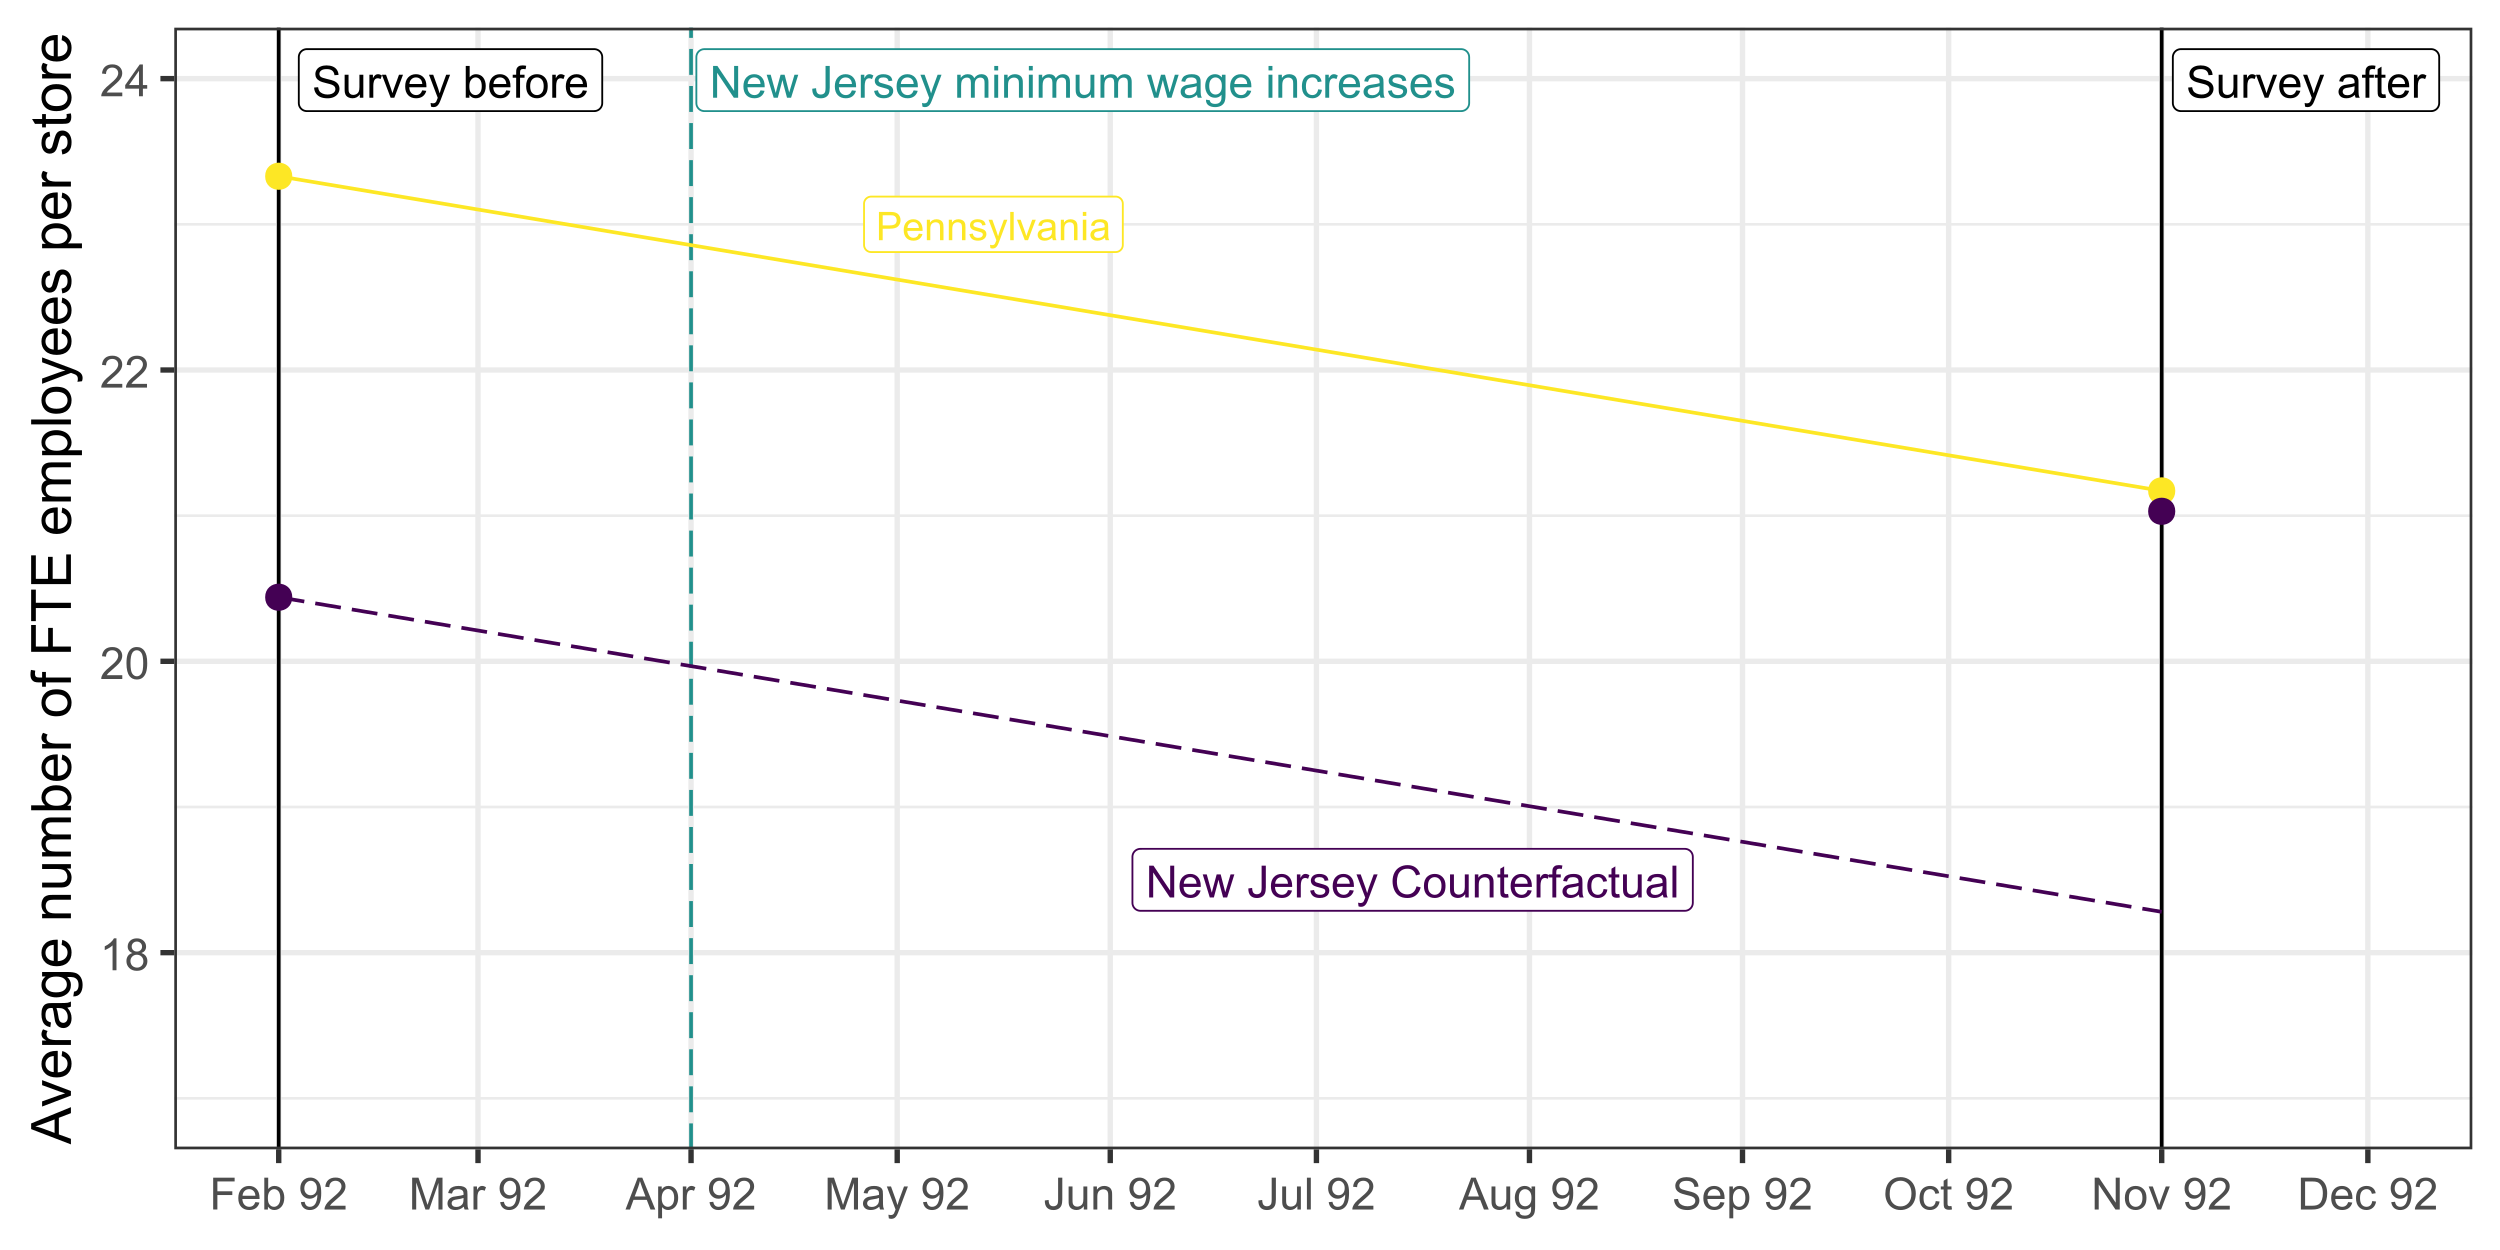 <?xml version="1.0" encoding="UTF-8"?>
<svg xmlns="http://www.w3.org/2000/svg" xmlns:xlink="http://www.w3.org/1999/xlink" width="720" height="360" viewBox="0 0 720 360">
<defs>
<g>
<g id="glyph-0-0">
<path d="M 0.977 0 L 0.977 -9.164 L 2.219 -9.164 L 7.035 -1.969 L 7.035 -9.164 L 8.195 -9.164 L 8.195 0 L 6.953 0 L 2.137 -7.203 L 2.137 0 Z M 0.977 0 "/>
</g>
<g id="glyph-0-1">
<path d="M 5.391 -2.137 L 6.551 -1.996 C 6.367 -1.316 6.027 -0.789 5.531 -0.414 C 5.035 -0.039 4.402 0.148 3.633 0.148 C 2.66 0.148 1.891 -0.148 1.32 -0.746 C 0.754 -1.344 0.469 -2.184 0.469 -3.262 C 0.469 -4.379 0.758 -5.246 1.332 -5.863 C 1.906 -6.48 2.652 -6.789 3.57 -6.789 C 4.457 -6.789 5.184 -6.488 5.746 -5.883 C 6.309 -5.277 6.59 -4.43 6.59 -3.332 C 6.59 -3.266 6.586 -3.164 6.582 -3.031 L 1.633 -3.031 C 1.672 -2.305 1.879 -1.746 2.25 -1.355 C 2.621 -0.969 3.086 -0.773 3.637 -0.773 C 4.051 -0.773 4.402 -0.883 4.695 -1.102 C 4.988 -1.316 5.219 -1.664 5.391 -2.137 M 1.695 -3.957 L 5.402 -3.957 C 5.352 -4.516 5.211 -4.934 4.977 -5.215 C 4.617 -5.648 4.152 -5.863 3.582 -5.863 C 3.066 -5.863 2.633 -5.691 2.277 -5.344 C 1.926 -5 1.73 -4.535 1.695 -3.957 Z M 1.695 -3.957 "/>
</g>
<g id="glyph-0-2">
<path d="M 2.07 0 L 0.039 -6.641 L 1.199 -6.641 L 2.258 -2.809 L 2.652 -1.383 C 2.668 -1.453 2.781 -1.91 2.996 -2.75 L 4.051 -6.641 L 5.207 -6.641 L 6.203 -2.789 L 6.531 -1.52 L 6.914 -2.801 L 8.051 -6.641 L 9.145 -6.641 L 7.07 0 L 5.902 0 L 4.844 -3.977 L 4.59 -5.109 L 3.246 0 Z M 2.07 0 "/>
</g>
<g id="glyph-0-3">
</g>
<g id="glyph-0-4">
<path d="M 0.367 -2.602 L 1.465 -2.75 C 1.492 -2.051 1.625 -1.57 1.855 -1.312 C 2.09 -1.055 2.414 -0.926 2.824 -0.926 C 3.129 -0.926 3.395 -0.996 3.613 -1.133 C 3.836 -1.273 3.988 -1.465 4.07 -1.703 C 4.152 -1.941 4.195 -2.324 4.195 -2.852 L 4.195 -9.164 L 5.406 -9.164 L 5.406 -2.918 C 5.406 -2.152 5.316 -1.559 5.129 -1.137 C 4.945 -0.719 4.648 -0.395 4.25 -0.176 C 3.848 0.047 3.375 0.156 2.832 0.156 C 2.027 0.156 1.41 -0.074 0.984 -0.539 C 0.559 -1 0.352 -1.688 0.367 -2.602 Z M 0.367 -2.602 "/>
</g>
<g id="glyph-0-5">
<path d="M 0.832 0 L 0.832 -6.641 L 1.844 -6.641 L 1.844 -5.633 C 2.102 -6.105 2.34 -6.414 2.559 -6.562 C 2.777 -6.715 3.02 -6.789 3.281 -6.789 C 3.66 -6.789 4.047 -6.668 4.438 -6.426 L 4.051 -5.383 C 3.777 -5.547 3.5 -5.625 3.227 -5.625 C 2.98 -5.625 2.758 -5.551 2.562 -5.406 C 2.367 -5.258 2.227 -5.051 2.145 -4.789 C 2.02 -4.391 1.957 -3.949 1.957 -3.477 L 1.957 0 Z M 0.832 0 "/>
</g>
<g id="glyph-0-6">
<path d="M 0.395 -1.98 L 1.508 -2.156 C 1.57 -1.711 1.742 -1.371 2.027 -1.133 C 2.312 -0.895 2.715 -0.773 3.227 -0.773 C 3.742 -0.773 4.125 -0.879 4.375 -1.09 C 4.625 -1.301 4.75 -1.547 4.75 -1.832 C 4.75 -2.086 4.641 -2.285 4.422 -2.434 C 4.266 -2.531 3.883 -2.66 3.27 -2.812 C 2.445 -3.023 1.871 -3.203 1.555 -3.355 C 1.234 -3.508 0.992 -3.715 0.828 -3.984 C 0.664 -4.254 0.582 -4.551 0.582 -4.875 C 0.582 -5.172 0.648 -5.445 0.785 -5.699 C 0.922 -5.949 1.105 -6.16 1.34 -6.328 C 1.512 -6.457 1.75 -6.566 2.055 -6.656 C 2.355 -6.746 2.68 -6.789 3.027 -6.789 C 3.547 -6.789 4.004 -6.715 4.398 -6.562 C 4.793 -6.414 5.082 -6.211 5.27 -5.953 C 5.457 -5.699 5.586 -5.355 5.656 -4.926 L 4.559 -4.777 C 4.508 -5.117 4.363 -5.387 4.125 -5.578 C 3.883 -5.77 3.543 -5.863 3.105 -5.863 C 2.59 -5.863 2.223 -5.777 2 -5.609 C 1.781 -5.438 1.668 -5.238 1.668 -5.008 C 1.668 -4.863 1.715 -4.73 1.809 -4.613 C 1.898 -4.492 2.043 -4.395 2.238 -4.312 C 2.352 -4.273 2.684 -4.176 3.23 -4.027 C 4.027 -3.812 4.582 -3.641 4.898 -3.504 C 5.215 -3.367 5.461 -3.172 5.641 -2.914 C 5.82 -2.656 5.906 -2.336 5.906 -1.949 C 5.906 -1.574 5.797 -1.223 5.578 -0.891 C 5.359 -0.559 5.047 -0.305 4.633 -0.121 C 4.219 0.059 3.754 0.148 3.23 0.148 C 2.371 0.148 1.711 -0.027 1.258 -0.387 C 0.809 -0.746 0.52 -1.277 0.395 -1.98 Z M 0.395 -1.98 "/>
</g>
<g id="glyph-0-7">
<path d="M 0.793 2.559 L 0.668 1.5 C 0.914 1.566 1.129 1.602 1.312 1.602 C 1.562 1.602 1.762 1.559 1.914 1.477 C 2.062 1.391 2.188 1.273 2.281 1.125 C 2.352 1.012 2.469 0.734 2.625 0.289 C 2.648 0.227 2.68 0.133 2.727 0.012 L 0.207 -6.641 L 1.418 -6.641 L 2.801 -2.793 C 2.98 -2.309 3.141 -1.793 3.281 -1.258 C 3.41 -1.773 3.566 -2.277 3.746 -2.77 L 5.164 -6.641 L 6.289 -6.641 L 3.762 0.113 C 3.492 0.844 3.281 1.344 3.133 1.621 C 2.934 1.988 2.703 2.262 2.445 2.434 C 2.188 2.609 1.879 2.695 1.52 2.695 C 1.301 2.695 1.062 2.648 0.793 2.559 Z M 0.793 2.559 "/>
</g>
<g id="glyph-0-8">
<path d="M 0.844 0 L 0.844 -6.641 L 1.852 -6.641 L 1.852 -5.707 C 2.059 -6.031 2.336 -6.293 2.684 -6.492 C 3.027 -6.691 3.422 -6.789 3.863 -6.789 C 4.355 -6.789 4.758 -6.688 5.074 -6.484 C 5.387 -6.277 5.609 -5.992 5.738 -5.625 C 6.266 -6.402 6.949 -6.789 7.789 -6.789 C 8.449 -6.789 8.953 -6.605 9.309 -6.242 C 9.664 -5.879 9.84 -5.316 9.84 -4.559 L 9.84 0 L 8.723 0 L 8.723 -4.184 C 8.723 -4.633 8.684 -4.957 8.613 -5.156 C 8.539 -5.352 8.406 -5.512 8.215 -5.633 C 8.023 -5.754 7.797 -5.812 7.539 -5.812 C 7.074 -5.812 6.684 -5.66 6.375 -5.348 C 6.07 -5.039 5.914 -4.539 5.914 -3.855 L 5.914 0 L 4.789 0 L 4.789 -4.312 C 4.789 -4.812 4.695 -5.188 4.516 -5.438 C 4.332 -5.688 4.031 -5.812 3.613 -5.812 C 3.297 -5.812 3.004 -5.73 2.734 -5.562 C 2.465 -5.398 2.273 -5.152 2.152 -4.832 C 2.031 -4.512 1.969 -4.051 1.969 -3.445 L 1.969 0 Z M 0.844 0 "/>
</g>
<g id="glyph-0-9">
<path d="M 0.852 -7.871 L 0.852 -9.164 L 1.977 -9.164 L 1.977 -7.871 L 0.852 -7.871 M 0.852 0 L 0.852 -6.641 L 1.977 -6.641 L 1.977 0 Z M 0.852 0 "/>
</g>
<g id="glyph-0-10">
<path d="M 0.844 0 L 0.844 -6.641 L 1.855 -6.641 L 1.855 -5.695 C 2.344 -6.426 3.047 -6.789 3.969 -6.789 C 4.371 -6.789 4.738 -6.719 5.074 -6.574 C 5.41 -6.43 5.66 -6.242 5.828 -6.008 C 5.992 -5.773 6.109 -5.496 6.176 -5.176 C 6.219 -4.969 6.238 -4.602 6.238 -4.082 L 6.238 0 L 5.113 0 L 5.113 -4.039 C 5.113 -4.496 5.07 -4.84 4.984 -5.066 C 4.895 -5.293 4.738 -5.477 4.516 -5.609 C 4.293 -5.746 4.031 -5.812 3.73 -5.812 C 3.254 -5.812 2.84 -5.66 2.492 -5.359 C 2.145 -5.055 1.969 -4.477 1.969 -3.625 L 1.969 0 Z M 0.844 0 "/>
</g>
<g id="glyph-0-11">
<path d="M 5.195 0 L 5.195 -0.977 C 4.68 -0.227 3.977 0.148 3.09 0.148 C 2.695 0.148 2.332 0.074 1.992 -0.074 C 1.652 -0.227 1.398 -0.414 1.234 -0.641 C 1.07 -0.867 0.953 -1.145 0.887 -1.477 C 0.844 -1.695 0.82 -2.047 0.82 -2.527 L 0.82 -6.641 L 1.945 -6.641 L 1.945 -2.957 C 1.945 -2.371 1.969 -1.973 2.012 -1.77 C 2.082 -1.473 2.234 -1.242 2.465 -1.07 C 2.691 -0.902 2.977 -0.82 3.312 -0.82 C 3.652 -0.82 3.969 -0.906 4.266 -1.078 C 4.559 -1.25 4.77 -1.488 4.891 -1.785 C 5.016 -2.082 5.078 -2.516 5.078 -3.082 L 5.078 -6.641 L 6.203 -6.641 L 6.203 0 Z M 5.195 0 "/>
</g>
<g id="glyph-0-12">
<path d="M 5.176 -0.82 C 4.758 -0.465 4.359 -0.215 3.973 -0.07 C 3.586 0.078 3.176 0.148 2.73 0.148 C 2.004 0.148 1.441 -0.027 1.051 -0.383 C 0.66 -0.742 0.461 -1.195 0.461 -1.75 C 0.461 -2.074 0.535 -2.371 0.684 -2.641 C 0.832 -2.91 1.027 -3.125 1.266 -3.289 C 1.504 -3.449 1.777 -3.574 2.074 -3.656 C 2.297 -3.715 2.629 -3.773 3.074 -3.824 C 3.984 -3.934 4.652 -4.062 5.082 -4.215 C 5.086 -4.367 5.09 -4.465 5.09 -4.508 C 5.09 -4.965 4.984 -5.289 4.77 -5.477 C 4.484 -5.73 4.055 -5.859 3.488 -5.859 C 2.961 -5.859 2.57 -5.766 2.316 -5.578 C 2.062 -5.395 1.879 -5.066 1.758 -4.594 L 0.656 -4.746 C 0.758 -5.215 0.922 -5.598 1.148 -5.887 C 1.379 -6.176 1.711 -6.398 2.145 -6.555 C 2.578 -6.711 3.078 -6.789 3.652 -6.789 C 4.219 -6.789 4.68 -6.723 5.031 -6.59 C 5.387 -6.457 5.648 -6.289 5.812 -6.086 C 5.98 -5.883 6.098 -5.629 6.164 -5.32 C 6.203 -5.129 6.219 -4.781 6.219 -4.281 L 6.219 -2.781 C 6.219 -1.734 6.246 -1.074 6.293 -0.797 C 6.34 -0.52 6.434 -0.254 6.578 0 L 5.402 0 C 5.285 -0.234 5.211 -0.508 5.176 -0.82 M 5.082 -3.332 C 4.676 -3.164 4.062 -3.023 3.246 -2.906 C 2.781 -2.84 2.453 -2.766 2.262 -2.684 C 2.07 -2.598 1.922 -2.477 1.82 -2.316 C 1.715 -2.156 1.664 -1.977 1.664 -1.781 C 1.664 -1.48 1.777 -1.23 2.004 -1.031 C 2.23 -0.832 2.562 -0.73 3 -0.73 C 3.434 -0.73 3.82 -0.828 4.156 -1.016 C 4.496 -1.207 4.742 -1.465 4.902 -1.793 C 5.023 -2.047 5.082 -2.422 5.082 -2.918 Z M 5.082 -3.332 "/>
</g>
<g id="glyph-0-13">
<path d="M 0.637 0.551 L 1.73 0.711 C 1.777 1.051 1.906 1.297 2.113 1.449 C 2.391 1.66 2.773 1.762 3.258 1.762 C 3.777 1.762 4.18 1.66 4.465 1.449 C 4.746 1.242 4.938 0.949 5.039 0.574 C 5.098 0.348 5.125 -0.137 5.121 -0.867 C 4.629 -0.289 4.016 0 3.281 0 C 2.371 0 1.664 -0.328 1.164 -0.988 C 0.664 -1.645 0.414 -2.438 0.414 -3.355 C 0.414 -3.992 0.527 -4.574 0.758 -5.109 C 0.984 -5.645 1.316 -6.059 1.754 -6.352 C 2.188 -6.645 2.699 -6.789 3.289 -6.789 C 4.07 -6.789 4.719 -6.473 5.227 -5.84 L 5.227 -6.641 L 6.266 -6.641 L 6.266 -0.898 C 6.266 0.133 6.16 0.867 5.949 1.297 C 5.738 1.73 5.406 2.07 4.949 2.32 C 4.492 2.57 3.93 2.695 3.262 2.695 C 2.473 2.695 1.832 2.516 1.344 2.16 C 0.855 1.805 0.621 1.266 0.637 0.551 M 1.57 -3.438 C 1.57 -2.566 1.742 -1.934 2.09 -1.531 C 2.434 -1.133 2.867 -0.93 3.387 -0.93 C 3.906 -0.93 4.34 -1.129 4.688 -1.527 C 5.039 -1.926 5.215 -2.551 5.215 -3.402 C 5.215 -4.215 5.035 -4.828 4.672 -5.238 C 4.312 -5.652 3.879 -5.859 3.371 -5.859 C 2.871 -5.859 2.445 -5.656 2.094 -5.25 C 1.746 -4.844 1.57 -4.238 1.57 -3.438 Z M 1.57 -3.438 "/>
</g>
<g id="glyph-0-14">
<path d="M 5.176 -2.434 L 6.281 -2.289 C 6.164 -1.527 5.852 -0.93 5.355 -0.496 C 4.855 -0.066 4.246 0.148 3.52 0.148 C 2.609 0.148 1.879 -0.148 1.328 -0.742 C 0.777 -1.336 0.5 -2.188 0.5 -3.293 C 0.5 -4.012 0.617 -4.641 0.855 -5.176 C 1.094 -5.715 1.457 -6.117 1.941 -6.387 C 2.426 -6.656 2.953 -6.789 3.527 -6.789 C 4.246 -6.789 4.836 -6.605 5.297 -6.242 C 5.754 -5.879 6.047 -5.359 6.176 -4.688 L 5.082 -4.52 C 4.98 -4.965 4.793 -5.301 4.531 -5.527 C 4.266 -5.75 3.945 -5.863 3.57 -5.863 C 3.004 -5.863 2.543 -5.66 2.188 -5.254 C 1.832 -4.848 1.656 -4.207 1.656 -3.324 C 1.656 -2.434 1.828 -1.785 2.168 -1.383 C 2.512 -0.977 2.957 -0.773 3.508 -0.773 C 3.949 -0.773 4.316 -0.91 4.613 -1.18 C 4.91 -1.453 5.098 -1.871 5.176 -2.434 Z M 5.176 -2.434 "/>
</g>
<g id="glyph-0-15">
<path d="M 0.574 -2.945 L 1.719 -3.043 C 1.773 -2.586 1.898 -2.211 2.098 -1.918 C 2.297 -1.621 2.602 -1.387 3.02 -1.203 C 3.438 -1.023 3.906 -0.93 4.426 -0.93 C 4.891 -0.93 5.297 -1 5.652 -1.137 C 6.008 -1.273 6.27 -1.465 6.441 -1.703 C 6.617 -1.941 6.703 -2.203 6.703 -2.488 C 6.703 -2.777 6.617 -3.027 6.453 -3.242 C 6.285 -3.457 6.012 -3.637 5.625 -3.781 C 5.379 -3.879 4.836 -4.027 3.996 -4.23 C 3.152 -4.43 2.562 -4.621 2.227 -4.801 C 1.789 -5.031 1.461 -5.316 1.246 -5.656 C 1.031 -5.996 0.926 -6.375 0.926 -6.797 C 0.926 -7.258 1.055 -7.691 1.32 -8.094 C 1.582 -8.496 1.965 -8.801 2.469 -9.008 C 2.973 -9.219 3.535 -9.32 4.152 -9.32 C 4.832 -9.32 5.43 -9.211 5.949 -8.992 C 6.469 -8.773 6.867 -8.453 7.145 -8.027 C 7.426 -7.602 7.574 -7.121 7.598 -6.582 L 6.434 -6.496 C 6.371 -7.074 6.16 -7.512 5.797 -7.809 C 5.438 -8.105 4.906 -8.254 4.203 -8.254 C 3.469 -8.254 2.934 -8.117 2.598 -7.848 C 2.262 -7.582 2.094 -7.258 2.094 -6.879 C 2.094 -6.547 2.215 -6.277 2.449 -6.062 C 2.684 -5.852 3.293 -5.633 4.281 -5.41 C 5.266 -5.188 5.941 -4.992 6.309 -4.828 C 6.84 -4.582 7.234 -4.27 7.488 -3.891 C 7.742 -3.516 7.871 -3.078 7.871 -2.59 C 7.871 -2.102 7.73 -1.641 7.453 -1.211 C 7.172 -0.777 6.773 -0.441 6.25 -0.203 C 5.727 0.035 5.137 0.156 4.484 0.156 C 3.652 0.156 2.957 0.035 2.398 -0.207 C 1.836 -0.449 1.398 -0.812 1.078 -1.297 C 0.758 -1.781 0.594 -2.332 0.574 -2.945 Z M 0.574 -2.945 "/>
</g>
<g id="glyph-0-16">
<path d="M 2.688 0 L 0.164 -6.641 L 1.352 -6.641 L 2.777 -2.664 C 2.93 -2.234 3.07 -1.789 3.199 -1.324 C 3.301 -1.676 3.441 -2.098 3.621 -2.59 L 5.094 -6.641 L 6.25 -6.641 L 3.738 0 Z M 2.688 0 "/>
</g>
<g id="glyph-0-17">
<path d="M 1.883 0 L 0.836 0 L 0.836 -9.164 L 1.965 -9.164 L 1.965 -5.895 C 2.438 -6.492 3.043 -6.789 3.781 -6.789 C 4.191 -6.789 4.578 -6.707 4.941 -6.543 C 5.309 -6.379 5.605 -6.148 5.844 -5.848 C 6.078 -5.551 6.262 -5.191 6.395 -4.77 C 6.527 -4.348 6.594 -3.898 6.594 -3.418 C 6.594 -2.281 6.312 -1.402 5.75 -0.781 C 5.188 -0.16 4.516 0.148 3.727 0.148 C 2.941 0.148 2.328 -0.176 1.883 -0.832 L 1.883 0 M 1.871 -3.371 C 1.871 -2.574 1.977 -2 2.195 -1.645 C 2.547 -1.066 3.027 -0.773 3.633 -0.773 C 4.125 -0.773 4.551 -0.988 4.906 -1.418 C 5.266 -1.844 5.445 -2.48 5.445 -3.324 C 5.445 -4.191 5.273 -4.832 4.93 -5.246 C 4.586 -5.656 4.172 -5.863 3.684 -5.863 C 3.191 -5.863 2.766 -5.652 2.406 -5.223 C 2.047 -4.797 1.871 -4.18 1.871 -3.371 Z M 1.871 -3.371 "/>
</g>
<g id="glyph-0-18">
<path d="M 1.113 0 L 1.113 -5.766 L 0.117 -5.766 L 0.117 -6.641 L 1.113 -6.641 L 1.113 -7.348 C 1.113 -7.793 1.152 -8.125 1.23 -8.34 C 1.34 -8.633 1.531 -8.867 1.805 -9.051 C 2.078 -9.23 2.461 -9.32 2.949 -9.32 C 3.27 -9.32 3.617 -9.285 4 -9.207 L 3.832 -8.227 C 3.598 -8.27 3.379 -8.289 3.168 -8.289 C 2.828 -8.289 2.586 -8.219 2.445 -8.07 C 2.305 -7.926 2.23 -7.652 2.23 -7.254 L 2.23 -6.641 L 3.527 -6.641 L 3.527 -5.766 L 2.23 -5.766 L 2.23 0 Z M 1.113 0 "/>
</g>
<g id="glyph-0-19">
<path d="M 0.426 -3.32 C 0.426 -4.551 0.766 -5.461 1.449 -6.051 C 2.02 -6.543 2.719 -6.789 3.539 -6.789 C 4.453 -6.789 5.199 -6.492 5.777 -5.891 C 6.355 -5.293 6.645 -4.469 6.645 -3.414 C 6.645 -2.559 6.516 -1.887 6.262 -1.398 C 6.004 -0.906 5.633 -0.527 5.141 -0.258 C 4.652 0.016 4.117 0.148 3.539 0.148 C 2.609 0.148 1.859 -0.148 1.285 -0.742 C 0.711 -1.34 0.426 -2.199 0.426 -3.32 M 1.582 -3.32 C 1.582 -2.469 1.766 -1.832 2.137 -1.41 C 2.508 -0.988 2.977 -0.773 3.539 -0.773 C 4.098 -0.773 4.562 -0.988 4.934 -1.414 C 5.305 -1.84 5.488 -2.484 5.488 -3.355 C 5.488 -4.18 5.301 -4.801 4.93 -5.223 C 4.555 -5.645 4.094 -5.859 3.539 -5.859 C 2.977 -5.859 2.508 -5.648 2.137 -5.227 C 1.766 -4.805 1.582 -4.172 1.582 -3.32 Z M 1.582 -3.32 "/>
</g>
<g id="glyph-0-20">
<path d="M 3.301 -1.008 L 3.465 -0.012 C 3.148 0.055 2.863 0.086 2.613 0.086 C 2.203 0.086 1.887 0.023 1.664 -0.105 C 1.438 -0.234 1.281 -0.406 1.188 -0.617 C 1.098 -0.828 1.051 -1.27 1.051 -1.945 L 1.051 -5.766 L 0.227 -5.766 L 0.227 -6.641 L 1.051 -6.641 L 1.051 -8.285 L 2.168 -8.957 L 2.168 -6.641 L 3.301 -6.641 L 3.301 -5.766 L 2.168 -5.766 L 2.168 -1.883 C 2.168 -1.562 2.188 -1.355 2.23 -1.262 C 2.27 -1.172 2.332 -1.098 2.422 -1.043 C 2.512 -0.988 2.641 -0.961 2.809 -0.961 C 2.934 -0.961 3.098 -0.977 3.301 -1.008 Z M 3.301 -1.008 "/>
</g>
<g id="glyph-0-21">
<path d="M 7.527 -3.215 L 8.738 -2.906 C 8.484 -1.91 8.027 -1.152 7.367 -0.629 C 6.707 -0.105 5.898 0.156 4.945 0.156 C 3.957 0.156 3.152 -0.043 2.535 -0.445 C 1.918 -0.848 1.445 -1.434 1.121 -2.195 C 0.801 -2.957 0.637 -3.777 0.637 -4.652 C 0.637 -5.605 0.82 -6.438 1.184 -7.148 C 1.551 -7.859 2.066 -8.398 2.742 -8.77 C 3.414 -9.137 4.156 -9.32 4.965 -9.32 C 5.883 -9.32 6.652 -9.09 7.277 -8.621 C 7.902 -8.156 8.336 -7.496 8.582 -6.652 L 7.391 -6.371 C 7.176 -7.039 6.867 -7.523 6.465 -7.828 C 6.059 -8.133 5.551 -8.285 4.938 -8.285 C 4.234 -8.285 3.645 -8.113 3.172 -7.777 C 2.699 -7.441 2.367 -6.988 2.176 -6.418 C 1.984 -5.848 1.887 -5.262 1.887 -4.656 C 1.887 -3.879 2 -3.199 2.23 -2.617 C 2.457 -2.035 2.809 -1.602 3.289 -1.312 C 3.77 -1.023 4.285 -0.883 4.844 -0.883 C 5.523 -0.883 6.102 -1.078 6.57 -1.469 C 7.043 -1.859 7.359 -2.441 7.527 -3.215 Z M 7.527 -3.215 "/>
</g>
<g id="glyph-0-22">
<path d="M 0.82 0 L 0.82 -9.164 L 1.945 -9.164 L 1.945 0 Z M 0.82 0 "/>
</g>
<g id="glyph-1-0">
<path d="M 0.879 0 L 0.879 -8.148 L 3.949 -8.148 C 4.492 -8.148 4.906 -8.121 5.191 -8.07 C 5.59 -8.004 5.926 -7.875 6.195 -7.688 C 6.465 -7.5 6.684 -7.238 6.848 -6.902 C 7.016 -6.566 7.098 -6.195 7.098 -5.789 C 7.098 -5.098 6.875 -4.512 6.434 -4.031 C 5.996 -3.551 5.199 -3.312 4.047 -3.312 L 1.957 -3.312 L 1.957 0 L 0.879 0 M 1.957 -4.273 L 4.062 -4.273 C 4.758 -4.273 5.254 -4.402 5.547 -4.664 C 5.84 -4.922 5.984 -5.285 5.984 -5.758 C 5.984 -6.098 5.898 -6.391 5.727 -6.633 C 5.555 -6.875 5.328 -7.035 5.047 -7.113 C 4.863 -7.16 4.527 -7.184 4.039 -7.184 L 1.957 -7.184 Z M 1.957 -4.273 "/>
</g>
<g id="glyph-1-1">
<path d="M 4.789 -1.902 L 5.824 -1.773 C 5.66 -1.168 5.359 -0.699 4.918 -0.367 C 4.477 -0.035 3.914 0.133 3.23 0.133 C 2.367 0.133 1.68 -0.133 1.176 -0.664 C 0.668 -1.195 0.418 -1.941 0.418 -2.902 C 0.418 -3.895 0.672 -4.664 1.184 -5.211 C 1.695 -5.762 2.359 -6.035 3.172 -6.035 C 3.961 -6.035 4.605 -5.766 5.105 -5.23 C 5.605 -4.691 5.855 -3.938 5.855 -2.961 C 5.855 -2.902 5.855 -2.812 5.852 -2.695 L 1.449 -2.695 C 1.488 -2.047 1.672 -1.551 2 -1.207 C 2.332 -0.863 2.742 -0.688 3.234 -0.688 C 3.602 -0.688 3.914 -0.785 4.172 -0.977 C 4.434 -1.172 4.637 -1.477 4.789 -1.902 M 1.508 -3.52 L 4.801 -3.52 C 4.758 -4.016 4.633 -4.387 4.422 -4.633 C 4.105 -5.02 3.691 -5.211 3.184 -5.211 C 2.727 -5.211 2.34 -5.059 2.027 -4.75 C 1.711 -4.445 1.539 -4.031 1.508 -3.52 Z M 1.508 -3.52 "/>
</g>
<g id="glyph-1-2">
<path d="M 0.75 0 L 0.75 -5.902 L 1.652 -5.902 L 1.652 -5.062 C 2.082 -5.711 2.711 -6.035 3.527 -6.035 C 3.883 -6.035 4.211 -5.973 4.508 -5.844 C 4.809 -5.715 5.031 -5.547 5.18 -5.34 C 5.328 -5.133 5.43 -4.887 5.492 -4.602 C 5.527 -4.418 5.547 -4.094 5.547 -3.629 L 5.547 0 L 4.547 0 L 4.547 -3.59 C 4.547 -3.996 4.508 -4.301 4.43 -4.504 C 4.352 -4.707 4.215 -4.867 4.016 -4.988 C 3.816 -5.109 3.586 -5.168 3.316 -5.168 C 2.891 -5.168 2.523 -5.031 2.215 -4.762 C 1.906 -4.492 1.75 -3.98 1.75 -3.223 L 1.75 0 Z M 0.75 0 "/>
</g>
<g id="glyph-1-3">
<path d="M 0.352 -1.762 L 1.34 -1.918 C 1.395 -1.52 1.551 -1.219 1.805 -1.004 C 2.059 -0.793 2.41 -0.688 2.867 -0.688 C 3.328 -0.688 3.668 -0.781 3.891 -0.969 C 4.113 -1.156 4.223 -1.375 4.223 -1.629 C 4.223 -1.855 4.125 -2.031 3.93 -2.16 C 3.793 -2.25 3.449 -2.363 2.906 -2.5 C 2.172 -2.688 1.664 -2.848 1.383 -2.98 C 1.098 -3.117 0.883 -3.305 0.734 -3.543 C 0.59 -3.781 0.516 -4.047 0.516 -4.336 C 0.516 -4.598 0.578 -4.84 0.699 -5.066 C 0.816 -5.289 0.98 -5.477 1.188 -5.625 C 1.344 -5.738 1.559 -5.836 1.824 -5.914 C 2.094 -5.996 2.383 -6.035 2.691 -6.035 C 3.152 -6.035 3.559 -5.969 3.91 -5.836 C 4.258 -5.703 4.52 -5.52 4.684 -5.293 C 4.852 -5.066 4.965 -4.762 5.027 -4.379 L 4.051 -4.246 C 4.008 -4.551 3.879 -4.785 3.664 -4.957 C 3.453 -5.129 3.152 -5.211 2.762 -5.211 C 2.301 -5.211 1.977 -5.137 1.777 -4.984 C 1.582 -4.832 1.484 -4.656 1.484 -4.453 C 1.484 -4.32 1.523 -4.203 1.605 -4.102 C 1.688 -3.992 1.816 -3.906 1.988 -3.836 C 2.09 -3.797 2.383 -3.711 2.875 -3.578 C 3.582 -3.391 4.074 -3.234 4.355 -3.113 C 4.633 -2.996 4.852 -2.82 5.012 -2.59 C 5.172 -2.359 5.25 -2.074 5.25 -1.734 C 5.25 -1.402 5.152 -1.086 4.961 -0.793 C 4.766 -0.496 4.484 -0.27 4.117 -0.109 C 3.75 0.055 3.336 0.133 2.875 0.133 C 2.105 0.133 1.523 -0.027 1.121 -0.344 C 0.719 -0.664 0.461 -1.137 0.352 -1.762 Z M 0.352 -1.762 "/>
</g>
<g id="glyph-1-4">
<path d="M 0.707 2.273 L 0.594 1.332 C 0.812 1.395 1.004 1.422 1.168 1.422 C 1.391 1.422 1.566 1.387 1.699 1.312 C 1.832 1.238 1.941 1.133 2.027 1 C 2.09 0.898 2.191 0.652 2.336 0.254 C 2.352 0.199 2.383 0.117 2.422 0.012 L 0.184 -5.902 L 1.262 -5.902 L 2.488 -2.484 C 2.648 -2.051 2.793 -1.594 2.918 -1.117 C 3.031 -1.578 3.168 -2.023 3.328 -2.461 L 4.59 -5.902 L 5.59 -5.902 L 3.344 0.102 C 3.105 0.75 2.918 1.195 2.785 1.438 C 2.605 1.77 2.402 2.012 2.172 2.164 C 1.941 2.316 1.668 2.395 1.352 2.395 C 1.156 2.395 0.941 2.355 0.707 2.273 Z M 0.707 2.273 "/>
</g>
<g id="glyph-1-5">
<path d="M 0.727 0 L 0.727 -8.148 L 1.727 -8.148 L 1.727 0 Z M 0.727 0 "/>
</g>
<g id="glyph-1-6">
<path d="M 2.391 0 L 0.145 -5.902 L 1.199 -5.902 L 2.469 -2.367 C 2.605 -1.984 2.73 -1.59 2.844 -1.18 C 2.934 -1.488 3.059 -1.863 3.219 -2.301 L 4.527 -5.902 L 5.559 -5.902 L 3.324 0 Z M 2.391 0 "/>
</g>
<g id="glyph-1-7">
<path d="M 4.602 -0.727 C 4.23 -0.414 3.875 -0.191 3.531 -0.062 C 3.188 0.07 2.82 0.133 2.43 0.133 C 1.781 0.133 1.281 -0.023 0.934 -0.34 C 0.586 -0.66 0.41 -1.062 0.41 -1.555 C 0.41 -1.844 0.477 -2.109 0.609 -2.348 C 0.738 -2.586 0.914 -2.777 1.125 -2.922 C 1.34 -3.066 1.578 -3.176 1.844 -3.25 C 2.043 -3.305 2.336 -3.352 2.734 -3.402 C 3.543 -3.496 4.137 -3.613 4.52 -3.746 C 4.523 -3.883 4.523 -3.969 4.523 -4.008 C 4.523 -4.414 4.43 -4.703 4.238 -4.867 C 3.984 -5.094 3.605 -5.207 3.102 -5.207 C 2.629 -5.207 2.281 -5.125 2.059 -4.961 C 1.836 -4.793 1.668 -4.504 1.562 -4.086 L 0.582 -4.219 C 0.672 -4.637 0.82 -4.973 1.023 -5.23 C 1.227 -5.488 1.52 -5.688 1.906 -5.828 C 2.293 -5.965 2.738 -6.035 3.246 -6.035 C 3.75 -6.035 4.16 -5.977 4.473 -5.855 C 4.789 -5.738 5.02 -5.59 5.168 -5.41 C 5.316 -5.23 5.422 -5.004 5.48 -4.73 C 5.512 -4.559 5.531 -4.25 5.531 -3.809 L 5.531 -2.473 C 5.531 -1.543 5.551 -0.953 5.594 -0.707 C 5.637 -0.461 5.719 -0.227 5.848 0 L 4.801 0 C 4.699 -0.207 4.633 -0.449 4.602 -0.727 M 4.52 -2.961 C 4.156 -2.812 3.609 -2.688 2.883 -2.586 C 2.473 -2.523 2.184 -2.457 2.012 -2.383 C 1.84 -2.309 1.711 -2.203 1.617 -2.059 C 1.523 -1.918 1.477 -1.758 1.477 -1.582 C 1.477 -1.316 1.578 -1.094 1.781 -0.918 C 1.984 -0.738 2.277 -0.648 2.668 -0.648 C 3.055 -0.648 3.395 -0.734 3.695 -0.902 C 3.996 -1.07 4.215 -1.301 4.355 -1.594 C 4.465 -1.82 4.52 -2.156 4.52 -2.594 Z M 4.52 -2.961 "/>
</g>
<g id="glyph-1-8">
<path d="M 0.754 -6.996 L 0.754 -8.148 L 1.758 -8.148 L 1.758 -6.996 L 0.754 -6.996 M 0.754 0 L 0.754 -5.902 L 1.758 -5.902 L 1.758 0 Z M 0.754 0 "/>
</g>
<g id="glyph-2-0">
<path d="M 4.77 0 L 3.645 0 L 3.645 -7.168 C 3.371 -6.91 3.02 -6.652 2.578 -6.395 C 2.137 -6.137 1.742 -5.941 1.395 -5.812 L 1.395 -6.898 C 2.023 -7.195 2.574 -7.555 3.043 -7.977 C 3.516 -8.395 3.848 -8.805 4.043 -9.199 L 4.77 -9.199 Z M 4.77 0 "/>
</g>
<g id="glyph-2-1">
<path d="M 2.262 -4.969 C 1.797 -5.141 1.449 -5.383 1.227 -5.699 C 1 -6.016 0.887 -6.395 0.887 -6.836 C 0.887 -7.504 1.129 -8.066 1.605 -8.52 C 2.086 -8.973 2.723 -9.199 3.52 -9.199 C 4.32 -9.199 4.961 -8.969 5.449 -8.504 C 5.938 -8.039 6.18 -7.473 6.18 -6.805 C 6.18 -6.383 6.07 -6.012 5.848 -5.695 C 5.625 -5.383 5.285 -5.141 4.832 -4.969 C 5.395 -4.785 5.82 -4.488 6.117 -4.082 C 6.41 -3.672 6.555 -3.184 6.555 -2.617 C 6.555 -1.836 6.277 -1.176 5.727 -0.645 C 5.172 -0.109 4.441 0.156 3.539 0.156 C 2.633 0.156 1.902 -0.113 1.352 -0.648 C 0.797 -1.184 0.52 -1.852 0.52 -2.648 C 0.52 -3.246 0.668 -3.746 0.973 -4.148 C 1.273 -4.551 1.703 -4.824 2.262 -4.969 M 2.039 -6.875 C 2.039 -6.441 2.176 -6.086 2.457 -5.812 C 2.734 -5.539 3.098 -5.398 3.543 -5.398 C 3.977 -5.398 4.332 -5.535 4.609 -5.809 C 4.887 -6.082 5.023 -6.418 5.023 -6.812 C 5.023 -7.227 4.883 -7.57 4.598 -7.852 C 4.312 -8.133 3.957 -8.273 3.531 -8.273 C 3.102 -8.273 2.746 -8.137 2.461 -7.863 C 2.18 -7.586 2.039 -7.258 2.039 -6.875 M 1.676 -2.645 C 1.676 -2.324 1.75 -2.012 1.902 -1.711 C 2.055 -1.414 2.281 -1.18 2.582 -1.016 C 2.883 -0.852 3.203 -0.77 3.551 -0.77 C 4.086 -0.77 4.531 -0.941 4.883 -1.289 C 5.23 -1.633 5.406 -2.074 5.406 -2.605 C 5.406 -3.148 5.227 -3.598 4.867 -3.949 C 4.504 -4.305 4.055 -4.48 3.512 -4.48 C 2.984 -4.48 2.543 -4.305 2.195 -3.957 C 1.848 -3.605 1.676 -3.168 1.676 -2.645 Z M 1.676 -2.645 "/>
</g>
<g id="glyph-2-2">
<path d="M 6.445 -1.082 L 6.445 0 L 0.387 0 C 0.379 -0.27 0.422 -0.531 0.52 -0.781 C 0.672 -1.195 0.918 -1.602 1.258 -2 C 1.598 -2.398 2.09 -2.863 2.73 -3.387 C 3.727 -4.203 4.398 -4.852 4.75 -5.328 C 5.102 -5.805 5.273 -6.258 5.273 -6.68 C 5.273 -7.129 5.117 -7.504 4.797 -7.809 C 4.477 -8.117 4.062 -8.27 3.551 -8.27 C 3.008 -8.27 2.574 -8.105 2.25 -7.781 C 1.926 -7.457 1.762 -7.008 1.758 -6.43 L 0.602 -6.551 C 0.68 -7.414 0.977 -8.07 1.492 -8.523 C 2.012 -8.973 2.703 -9.199 3.574 -9.199 C 4.453 -9.199 5.148 -8.957 5.664 -8.469 C 6.176 -7.98 6.43 -7.379 6.43 -6.656 C 6.43 -6.289 6.355 -5.93 6.207 -5.574 C 6.055 -5.223 5.809 -4.848 5.461 -4.457 C 5.113 -4.066 4.535 -3.527 3.727 -2.844 C 3.051 -2.277 2.617 -1.895 2.426 -1.691 C 2.234 -1.488 2.074 -1.285 1.949 -1.082 Z M 6.445 -1.082 "/>
</g>
<g id="glyph-2-3">
<path d="M 0.531 -4.52 C 0.531 -5.602 0.645 -6.473 0.867 -7.133 C 1.09 -7.793 1.418 -8.305 1.859 -8.664 C 2.301 -9.02 2.852 -9.199 3.52 -9.199 C 4.012 -9.199 4.441 -9.102 4.812 -8.902 C 5.184 -8.707 5.488 -8.418 5.73 -8.047 C 5.973 -7.676 6.164 -7.219 6.301 -6.684 C 6.438 -6.148 6.508 -5.426 6.508 -4.52 C 6.508 -3.445 6.395 -2.574 6.176 -1.914 C 5.953 -1.254 5.625 -0.746 5.184 -0.383 C 4.746 -0.023 4.191 0.156 3.52 0.156 C 2.637 0.156 1.941 -0.16 1.438 -0.793 C 0.832 -1.555 0.531 -2.797 0.531 -4.52 M 1.688 -4.52 C 1.688 -3.016 1.863 -2.012 2.215 -1.516 C 2.566 -1.02 3.004 -0.77 3.52 -0.77 C 4.035 -0.77 4.469 -1.02 4.82 -1.52 C 5.176 -2.02 5.352 -3.02 5.352 -4.52 C 5.352 -6.027 5.176 -7.027 4.82 -7.523 C 4.469 -8.02 4.031 -8.27 3.508 -8.27 C 2.988 -8.27 2.578 -8.051 2.27 -7.613 C 1.883 -7.055 1.688 -6.023 1.688 -4.52 Z M 1.688 -4.52 "/>
</g>
<g id="glyph-2-4">
<path d="M 4.137 0 L 4.137 -2.195 L 0.164 -2.195 L 0.164 -3.227 L 4.344 -9.164 L 5.262 -9.164 L 5.262 -3.227 L 6.5 -3.227 L 6.5 -2.195 L 5.262 -2.195 L 5.262 0 L 4.137 0 M 4.137 -3.227 L 4.137 -7.355 L 1.27 -3.227 Z M 4.137 -3.227 "/>
</g>
<g id="glyph-2-5">
<path d="M 1.051 0 L 1.051 -9.164 L 7.23 -9.164 L 7.23 -8.082 L 2.262 -8.082 L 2.262 -5.242 L 6.562 -5.242 L 6.562 -4.164 L 2.262 -4.164 L 2.262 0 Z M 1.051 0 "/>
</g>
<g id="glyph-2-6">
<path d="M 5.387 -2.137 L 6.551 -1.992 C 6.367 -1.316 6.027 -0.789 5.531 -0.414 C 5.035 -0.039 4.402 0.148 3.633 0.148 C 2.66 0.148 1.891 -0.148 1.32 -0.746 C 0.754 -1.344 0.469 -2.184 0.469 -3.262 C 0.469 -4.379 0.758 -5.246 1.332 -5.863 C 1.906 -6.48 2.652 -6.789 3.57 -6.789 C 4.457 -6.789 5.18 -6.484 5.742 -5.883 C 6.305 -5.277 6.586 -4.426 6.586 -3.332 C 6.586 -3.266 6.586 -3.164 6.582 -3.031 L 1.633 -3.031 C 1.672 -2.301 1.879 -1.742 2.25 -1.355 C 2.621 -0.969 3.082 -0.773 3.637 -0.773 C 4.051 -0.773 4.402 -0.883 4.695 -1.102 C 4.984 -1.316 5.215 -1.664 5.387 -2.137 M 1.695 -3.957 L 5.398 -3.957 C 5.352 -4.516 5.207 -4.934 4.977 -5.211 C 4.617 -5.645 4.152 -5.863 3.582 -5.863 C 3.066 -5.863 2.629 -5.691 2.277 -5.344 C 1.926 -4.996 1.73 -4.535 1.695 -3.957 Z M 1.695 -3.957 "/>
</g>
<g id="glyph-2-7">
<path d="M 1.883 0 L 0.836 0 L 0.836 -9.164 L 1.961 -9.164 L 1.961 -5.895 C 2.438 -6.488 3.043 -6.789 3.781 -6.789 C 4.191 -6.789 4.574 -6.707 4.941 -6.539 C 5.305 -6.375 5.605 -6.145 5.84 -5.848 C 6.074 -5.551 6.262 -5.191 6.395 -4.77 C 6.527 -4.348 6.594 -3.898 6.594 -3.418 C 6.594 -2.281 6.312 -1.402 5.75 -0.781 C 5.188 -0.16 4.512 0.148 3.727 0.148 C 2.941 0.148 2.328 -0.176 1.883 -0.832 L 1.883 0 M 1.867 -3.367 C 1.867 -2.574 1.977 -1.996 2.195 -1.645 C 2.547 -1.066 3.027 -0.773 3.633 -0.773 C 4.121 -0.773 4.547 -0.988 4.906 -1.414 C 5.266 -1.844 5.445 -2.48 5.445 -3.324 C 5.445 -4.191 5.273 -4.832 4.93 -5.242 C 4.586 -5.656 4.168 -5.863 3.68 -5.863 C 3.191 -5.863 2.766 -5.648 2.406 -5.223 C 2.047 -4.793 1.867 -4.176 1.867 -3.367 Z M 1.867 -3.367 "/>
</g>
<g id="glyph-2-8">
</g>
<g id="glyph-2-9">
<path d="M 0.699 -2.117 L 1.781 -2.219 C 1.871 -1.711 2.047 -1.34 2.305 -1.113 C 2.566 -0.883 2.895 -0.77 3.301 -0.77 C 3.645 -0.77 3.949 -0.848 4.211 -1.008 C 4.469 -1.164 4.684 -1.375 4.852 -1.641 C 5.016 -1.906 5.156 -2.262 5.27 -2.711 C 5.383 -3.164 5.438 -3.621 5.438 -4.086 C 5.438 -4.137 5.434 -4.211 5.43 -4.312 C 5.207 -3.953 4.898 -3.664 4.508 -3.441 C 4.121 -3.219 3.699 -3.105 3.242 -3.105 C 2.484 -3.105 1.844 -3.383 1.32 -3.93 C 0.793 -4.48 0.531 -5.207 0.531 -6.105 C 0.531 -7.035 0.805 -7.785 1.352 -8.352 C 1.902 -8.918 2.586 -9.199 3.414 -9.199 C 4.008 -9.199 4.555 -9.039 5.047 -8.719 C 5.539 -8.398 5.914 -7.941 6.172 -7.348 C 6.43 -6.754 6.555 -5.895 6.555 -4.77 C 6.555 -3.598 6.43 -2.664 6.176 -1.973 C 5.922 -1.277 5.543 -0.75 5.039 -0.387 C 4.539 -0.023 3.949 0.156 3.273 0.156 C 2.559 0.156 1.973 -0.043 1.52 -0.441 C 1.066 -0.84 0.793 -1.398 0.699 -2.117 M 5.305 -6.164 C 5.305 -6.809 5.133 -7.32 4.789 -7.699 C 4.445 -8.078 4.035 -8.27 3.551 -8.27 C 3.051 -8.27 2.613 -8.066 2.242 -7.656 C 1.871 -7.246 1.688 -6.719 1.688 -6.07 C 1.688 -5.484 1.863 -5.012 2.215 -4.648 C 2.566 -4.281 3.004 -4.102 3.52 -4.102 C 4.039 -4.102 4.469 -4.281 4.805 -4.648 C 5.137 -5.012 5.305 -5.516 5.305 -6.164 Z M 5.305 -6.164 "/>
</g>
<g id="glyph-2-10">
<path d="M 0.949 0 L 0.949 -9.164 L 2.773 -9.164 L 4.945 -2.676 C 5.145 -2.07 5.289 -1.617 5.383 -1.32 C 5.484 -1.652 5.648 -2.141 5.867 -2.789 L 8.062 -9.164 L 9.695 -9.164 L 9.695 0 L 8.523 0 L 8.523 -7.668 L 5.863 0 L 4.77 0 L 2.117 -7.801 L 2.117 0 Z M 0.949 0 "/>
</g>
<g id="glyph-2-11">
<path d="M 5.176 -0.82 C 4.758 -0.465 4.355 -0.215 3.973 -0.07 C 3.586 0.078 3.172 0.148 2.73 0.148 C 2.004 0.148 1.441 -0.027 1.051 -0.383 C 0.66 -0.742 0.461 -1.195 0.461 -1.75 C 0.461 -2.074 0.535 -2.371 0.684 -2.641 C 0.832 -2.91 1.027 -3.125 1.266 -3.289 C 1.504 -3.449 1.773 -3.574 2.074 -3.656 C 2.297 -3.715 2.629 -3.77 3.074 -3.824 C 3.984 -3.934 4.652 -4.062 5.082 -4.211 C 5.086 -4.367 5.086 -4.465 5.086 -4.508 C 5.086 -4.965 4.98 -5.289 4.77 -5.477 C 4.48 -5.73 4.055 -5.855 3.488 -5.855 C 2.957 -5.855 2.566 -5.762 2.316 -5.578 C 2.062 -5.395 1.879 -5.066 1.758 -4.594 L 0.656 -4.742 C 0.758 -5.215 0.922 -5.594 1.148 -5.883 C 1.379 -6.176 1.711 -6.398 2.145 -6.555 C 2.578 -6.711 3.078 -6.789 3.648 -6.789 C 4.215 -6.789 4.676 -6.723 5.031 -6.586 C 5.387 -6.453 5.645 -6.285 5.812 -6.086 C 5.98 -5.883 6.098 -5.629 6.164 -5.32 C 6.199 -5.129 6.219 -4.781 6.219 -4.281 L 6.219 -2.781 C 6.219 -1.734 6.242 -1.074 6.289 -0.797 C 6.34 -0.52 6.434 -0.254 6.574 0 L 5.398 0 C 5.285 -0.234 5.207 -0.508 5.176 -0.82 M 5.082 -3.332 C 4.672 -3.164 4.059 -3.023 3.242 -2.906 C 2.781 -2.84 2.453 -2.766 2.262 -2.68 C 2.07 -2.598 1.922 -2.477 1.82 -2.316 C 1.715 -2.156 1.664 -1.977 1.664 -1.781 C 1.664 -1.48 1.777 -1.23 2.004 -1.031 C 2.23 -0.832 2.562 -0.73 3 -0.73 C 3.434 -0.73 3.82 -0.824 4.156 -1.016 C 4.492 -1.207 4.742 -1.465 4.898 -1.793 C 5.02 -2.047 5.082 -2.422 5.082 -2.918 Z M 5.082 -3.332 "/>
</g>
<g id="glyph-2-12">
<path d="M 0.832 0 L 0.832 -6.637 L 1.844 -6.637 L 1.844 -5.633 C 2.102 -6.102 2.34 -6.414 2.559 -6.562 C 2.777 -6.711 3.02 -6.789 3.281 -6.789 C 3.66 -6.789 4.047 -6.668 4.438 -6.426 L 4.051 -5.383 C 3.773 -5.543 3.5 -5.625 3.227 -5.625 C 2.98 -5.625 2.758 -5.551 2.562 -5.402 C 2.367 -5.254 2.227 -5.051 2.145 -4.789 C 2.02 -4.387 1.957 -3.949 1.957 -3.477 L 1.957 0 Z M 0.832 0 "/>
</g>
<g id="glyph-2-13">
<path d="M -0.02 0 L 3.5 -9.164 L 4.805 -9.164 L 8.555 0 L 7.176 0 L 6.105 -2.773 L 2.273 -2.773 L 1.27 0 L -0.02 0 M 2.625 -3.762 L 5.73 -3.762 L 4.773 -6.301 C 4.484 -7.07 4.266 -7.703 4.125 -8.199 C 4.008 -7.613 3.844 -7.027 3.633 -6.449 Z M 2.625 -3.762 "/>
</g>
<g id="glyph-2-14">
<path d="M 0.844 2.543 L 0.844 -6.637 L 1.867 -6.637 L 1.867 -5.773 C 2.109 -6.113 2.383 -6.367 2.688 -6.535 C 2.992 -6.703 3.359 -6.789 3.793 -6.789 C 4.359 -6.789 4.859 -6.641 5.293 -6.352 C 5.727 -6.059 6.055 -5.648 6.273 -5.117 C 6.496 -4.586 6.605 -4.004 6.605 -3.367 C 6.605 -2.691 6.484 -2.078 6.242 -1.535 C 5.996 -0.992 5.645 -0.574 5.18 -0.285 C 4.715 0.004 4.227 0.148 3.711 0.148 C 3.336 0.148 3 0.07 2.703 -0.086 C 2.406 -0.246 2.16 -0.445 1.969 -0.688 L 1.969 2.543 L 0.844 2.543 M 1.863 -3.281 C 1.863 -2.426 2.035 -1.797 2.383 -1.387 C 2.727 -0.98 3.145 -0.773 3.637 -0.773 C 4.137 -0.773 4.566 -0.988 4.922 -1.41 C 5.277 -1.832 5.457 -2.488 5.457 -3.375 C 5.457 -4.223 5.281 -4.855 4.934 -5.273 C 4.586 -5.695 4.172 -5.906 3.688 -5.906 C 3.207 -5.906 2.785 -5.684 2.414 -5.234 C 2.047 -4.785 1.863 -4.137 1.863 -3.281 Z M 1.863 -3.281 "/>
</g>
<g id="glyph-2-15">
<path d="M 0.793 2.555 L 0.668 1.5 C 0.914 1.566 1.129 1.602 1.312 1.602 C 1.562 1.602 1.762 1.559 1.914 1.477 C 2.062 1.391 2.184 1.273 2.281 1.125 C 2.352 1.012 2.465 0.734 2.625 0.289 C 2.645 0.227 2.68 0.133 2.727 0.012 L 0.207 -6.637 L 1.418 -6.637 L 2.801 -2.793 C 2.98 -2.305 3.141 -1.793 3.281 -1.258 C 3.41 -1.773 3.566 -2.277 3.742 -2.77 L 5.164 -6.637 L 6.289 -6.637 L 3.762 0.113 C 3.492 0.84 3.281 1.344 3.133 1.617 C 2.93 1.988 2.703 2.262 2.445 2.434 C 2.184 2.605 1.879 2.695 1.52 2.695 C 1.301 2.695 1.059 2.648 0.793 2.555 Z M 0.793 2.555 "/>
</g>
<g id="glyph-2-16">
<path d="M 0.367 -2.602 L 1.461 -2.75 C 1.492 -2.051 1.621 -1.57 1.855 -1.312 C 2.09 -1.055 2.414 -0.926 2.824 -0.926 C 3.129 -0.926 3.391 -0.996 3.613 -1.133 C 3.832 -1.273 3.984 -1.465 4.07 -1.703 C 4.152 -1.941 4.195 -2.324 4.195 -2.852 L 4.195 -9.164 L 5.406 -9.164 L 5.406 -2.918 C 5.406 -2.152 5.312 -1.559 5.129 -1.137 C 4.941 -0.715 4.648 -0.395 4.246 -0.176 C 3.844 0.047 3.371 0.156 2.832 0.156 C 2.027 0.156 1.41 -0.074 0.984 -0.539 C 0.559 -1 0.352 -1.688 0.367 -2.602 Z M 0.367 -2.602 "/>
</g>
<g id="glyph-2-17">
<path d="M 5.195 0 L 5.195 -0.977 C 4.676 -0.227 3.977 0.148 3.086 0.148 C 2.695 0.148 2.332 0.074 1.992 -0.074 C 1.652 -0.227 1.398 -0.414 1.234 -0.641 C 1.07 -0.867 0.953 -1.145 0.887 -1.477 C 0.84 -1.695 0.82 -2.047 0.82 -2.523 L 0.82 -6.637 L 1.945 -6.637 L 1.945 -2.957 C 1.945 -2.367 1.965 -1.973 2.012 -1.77 C 2.082 -1.473 2.234 -1.242 2.461 -1.07 C 2.691 -0.902 2.977 -0.82 3.312 -0.82 C 3.648 -0.82 3.965 -0.906 4.262 -1.078 C 4.559 -1.25 4.77 -1.488 4.891 -1.785 C 5.012 -2.082 5.074 -2.516 5.074 -3.082 L 5.074 -6.637 L 6.199 -6.637 L 6.199 0 Z M 5.195 0 "/>
</g>
<g id="glyph-2-18">
<path d="M 0.844 0 L 0.844 -6.637 L 1.855 -6.637 L 1.855 -5.695 C 2.344 -6.422 3.047 -6.789 3.969 -6.789 C 4.367 -6.789 4.738 -6.715 5.07 -6.57 C 5.406 -6.43 5.66 -6.238 5.824 -6.008 C 5.992 -5.773 6.109 -5.496 6.176 -5.176 C 6.215 -4.965 6.238 -4.602 6.238 -4.082 L 6.238 0 L 5.113 0 L 5.113 -4.039 C 5.113 -4.496 5.07 -4.84 4.98 -5.066 C 4.895 -5.293 4.738 -5.473 4.516 -5.609 C 4.293 -5.746 4.031 -5.812 3.73 -5.812 C 3.254 -5.812 2.84 -5.66 2.492 -5.355 C 2.145 -5.051 1.969 -4.477 1.969 -3.625 L 1.969 0 Z M 0.844 0 "/>
</g>
<g id="glyph-2-19">
<path d="M 0.82 0 L 0.82 -9.164 L 1.945 -9.164 L 1.945 0 Z M 0.82 0 "/>
</g>
<g id="glyph-2-20">
<path d="M 0.637 0.551 L 1.73 0.711 C 1.777 1.051 1.902 1.297 2.113 1.449 C 2.391 1.66 2.773 1.762 3.258 1.762 C 3.777 1.762 4.18 1.66 4.461 1.449 C 4.746 1.242 4.938 0.949 5.039 0.574 C 5.098 0.348 5.121 -0.137 5.117 -0.867 C 4.629 -0.289 4.016 0 3.281 0 C 2.367 0 1.664 -0.328 1.164 -0.988 C 0.664 -1.645 0.414 -2.434 0.414 -3.355 C 0.414 -3.988 0.527 -4.574 0.758 -5.109 C 0.984 -5.645 1.316 -6.059 1.754 -6.352 C 2.188 -6.641 2.699 -6.789 3.289 -6.789 C 4.07 -6.789 4.715 -6.473 5.227 -5.836 L 5.227 -6.637 L 6.262 -6.637 L 6.262 -0.898 C 6.262 0.133 6.156 0.867 5.945 1.297 C 5.738 1.727 5.402 2.07 4.945 2.32 C 4.492 2.57 3.93 2.695 3.262 2.695 C 2.473 2.695 1.832 2.516 1.344 2.16 C 0.855 1.805 0.621 1.266 0.637 0.551 M 1.57 -3.438 C 1.57 -2.566 1.742 -1.93 2.086 -1.531 C 2.434 -1.133 2.867 -0.93 3.387 -0.93 C 3.902 -0.93 4.336 -1.129 4.688 -1.527 C 5.039 -1.926 5.211 -2.551 5.211 -3.398 C 5.211 -4.211 5.031 -4.824 4.672 -5.238 C 4.312 -5.648 3.879 -5.855 3.367 -5.855 C 2.867 -5.855 2.445 -5.652 2.094 -5.246 C 1.742 -4.84 1.57 -4.238 1.57 -3.438 Z M 1.57 -3.438 "/>
</g>
<g id="glyph-2-21">
<path d="M 0.574 -2.945 L 1.719 -3.043 C 1.773 -2.586 1.898 -2.211 2.098 -1.914 C 2.293 -1.621 2.602 -1.383 3.02 -1.203 C 3.434 -1.023 3.902 -0.93 4.426 -0.93 C 4.887 -0.93 5.297 -1 5.648 -1.137 C 6.004 -1.273 6.27 -1.465 6.441 -1.703 C 6.613 -1.941 6.699 -2.203 6.699 -2.488 C 6.699 -2.773 6.617 -3.027 6.449 -3.242 C 6.285 -3.457 6.008 -3.637 5.625 -3.781 C 5.379 -3.879 4.836 -4.027 3.992 -4.227 C 3.152 -4.43 2.562 -4.621 2.227 -4.801 C 1.789 -5.027 1.461 -5.312 1.246 -5.652 C 1.031 -5.992 0.926 -6.371 0.926 -6.793 C 0.926 -7.258 1.055 -7.688 1.32 -8.09 C 1.582 -8.492 1.965 -8.797 2.469 -9.008 C 2.973 -9.215 3.535 -9.32 4.148 -9.32 C 4.828 -9.32 5.43 -9.211 5.945 -8.992 C 6.465 -8.773 6.863 -8.449 7.145 -8.023 C 7.422 -7.602 7.574 -7.117 7.594 -6.582 L 6.43 -6.492 C 6.367 -7.074 6.156 -7.512 5.797 -7.805 C 5.438 -8.102 4.902 -8.25 4.199 -8.25 C 3.465 -8.25 2.934 -8.117 2.598 -7.848 C 2.262 -7.578 2.094 -7.254 2.094 -6.875 C 2.094 -6.547 2.211 -6.273 2.449 -6.062 C 2.684 -5.852 3.293 -5.633 4.277 -5.41 C 5.262 -5.188 5.941 -4.992 6.305 -4.824 C 6.84 -4.578 7.234 -4.27 7.488 -3.891 C 7.742 -3.512 7.867 -3.078 7.867 -2.586 C 7.867 -2.102 7.73 -1.641 7.449 -1.211 C 7.172 -0.777 6.77 -0.441 6.246 -0.203 C 5.723 0.035 5.137 0.156 4.48 0.156 C 3.652 0.156 2.957 0.035 2.398 -0.207 C 1.836 -0.449 1.398 -0.812 1.078 -1.297 C 0.758 -1.781 0.59 -2.332 0.574 -2.945 Z M 0.574 -2.945 "/>
</g>
<g id="glyph-2-22">
<path d="M 0.617 -4.461 C 0.617 -5.984 1.027 -7.176 1.844 -8.035 C 2.66 -8.895 3.715 -9.324 5.008 -9.324 C 5.852 -9.324 6.613 -9.121 7.293 -8.719 C 7.973 -8.316 8.492 -7.75 8.848 -7.027 C 9.203 -6.305 9.383 -5.484 9.383 -4.57 C 9.383 -3.641 9.195 -2.809 8.82 -2.074 C 8.445 -1.34 7.914 -0.785 7.227 -0.41 C 6.539 -0.031 5.797 0.156 5 0.156 C 4.137 0.156 3.367 -0.051 2.688 -0.469 C 2.008 -0.887 1.492 -1.453 1.145 -2.176 C 0.793 -2.895 0.617 -3.66 0.617 -4.461 M 1.867 -4.445 C 1.867 -3.34 2.164 -2.469 2.758 -1.836 C 3.352 -1.199 4.098 -0.883 4.992 -0.883 C 5.906 -0.883 6.656 -1.203 7.246 -1.844 C 7.836 -2.484 8.133 -3.395 8.133 -4.574 C 8.133 -5.32 8.004 -5.973 7.754 -6.527 C 7.5 -7.086 7.133 -7.516 6.648 -7.82 C 6.16 -8.129 5.617 -8.281 5.012 -8.281 C 4.152 -8.281 3.414 -7.988 2.797 -7.398 C 2.18 -6.809 1.867 -5.824 1.867 -4.445 Z M 1.867 -4.445 "/>
</g>
<g id="glyph-2-23">
<path d="M 5.176 -2.43 L 6.281 -2.289 C 6.16 -1.523 5.852 -0.93 5.352 -0.496 C 4.855 -0.066 4.242 0.148 3.52 0.148 C 2.609 0.148 1.879 -0.148 1.328 -0.742 C 0.777 -1.336 0.5 -2.184 0.5 -3.293 C 0.5 -4.012 0.617 -4.637 0.855 -5.176 C 1.094 -5.711 1.457 -6.117 1.941 -6.383 C 2.426 -6.652 2.953 -6.789 3.523 -6.789 C 4.246 -6.789 4.836 -6.605 5.293 -6.242 C 5.754 -5.875 6.047 -5.359 6.176 -4.688 L 5.082 -4.52 C 4.977 -4.965 4.793 -5.301 4.527 -5.523 C 4.262 -5.75 3.945 -5.863 3.57 -5.863 C 3.004 -5.863 2.543 -5.66 2.188 -5.254 C 1.832 -4.848 1.656 -4.203 1.656 -3.324 C 1.656 -2.434 1.828 -1.785 2.168 -1.383 C 2.512 -0.977 2.957 -0.773 3.508 -0.773 C 3.949 -0.773 4.316 -0.91 4.613 -1.18 C 4.91 -1.453 5.098 -1.867 5.176 -2.43 Z M 5.176 -2.43 "/>
</g>
<g id="glyph-2-24">
<path d="M 3.301 -1.008 L 3.461 -0.012 C 3.145 0.055 2.863 0.086 2.613 0.086 C 2.203 0.086 1.887 0.023 1.664 -0.105 C 1.438 -0.234 1.277 -0.406 1.188 -0.617 C 1.098 -0.824 1.051 -1.27 1.051 -1.945 L 1.051 -5.762 L 0.227 -5.762 L 0.227 -6.637 L 1.051 -6.637 L 1.051 -8.281 L 2.168 -8.957 L 2.168 -6.637 L 3.301 -6.637 L 3.301 -5.762 L 2.168 -5.762 L 2.168 -1.883 C 2.168 -1.559 2.188 -1.355 2.227 -1.262 C 2.27 -1.172 2.332 -1.098 2.422 -1.043 C 2.512 -0.988 2.641 -0.961 2.805 -0.961 C 2.93 -0.961 3.098 -0.977 3.301 -1.008 Z M 3.301 -1.008 "/>
</g>
<g id="glyph-2-25">
<path d="M 0.977 0 L 0.977 -9.164 L 2.219 -9.164 L 7.031 -1.969 L 7.031 -9.164 L 8.195 -9.164 L 8.195 0 L 6.949 0 L 2.137 -7.199 L 2.137 0 Z M 0.977 0 "/>
</g>
<g id="glyph-2-26">
<path d="M 0.426 -3.32 C 0.426 -4.547 0.766 -5.457 1.449 -6.051 C 2.02 -6.543 2.715 -6.789 3.539 -6.789 C 4.449 -6.789 5.195 -6.488 5.773 -5.891 C 6.355 -5.293 6.645 -4.465 6.645 -3.414 C 6.645 -2.559 6.516 -1.887 6.258 -1.398 C 6.004 -0.906 5.629 -0.527 5.141 -0.258 C 4.652 0.016 4.117 0.148 3.539 0.148 C 2.609 0.148 1.855 -0.148 1.285 -0.742 C 0.711 -1.34 0.426 -2.199 0.426 -3.32 M 1.582 -3.32 C 1.582 -2.469 1.766 -1.832 2.137 -1.41 C 2.508 -0.988 2.977 -0.773 3.539 -0.773 C 4.098 -0.773 4.559 -0.988 4.93 -1.414 C 5.301 -1.836 5.488 -2.484 5.488 -3.355 C 5.488 -4.176 5.301 -4.801 4.93 -5.223 C 4.555 -5.645 4.09 -5.855 3.539 -5.855 C 2.977 -5.855 2.508 -5.645 2.137 -5.227 C 1.766 -4.805 1.582 -4.168 1.582 -3.32 Z M 1.582 -3.32 "/>
</g>
<g id="glyph-2-27">
<path d="M 2.688 0 L 0.164 -6.637 L 1.352 -6.637 L 2.773 -2.664 C 2.93 -2.234 3.07 -1.789 3.199 -1.324 C 3.301 -1.676 3.441 -2.098 3.617 -2.586 L 5.094 -6.637 L 6.25 -6.637 L 3.738 0 Z M 2.688 0 "/>
</g>
<g id="glyph-2-28">
<path d="M 0.988 0 L 0.988 -9.164 L 4.145 -9.164 C 4.855 -9.164 5.398 -9.117 5.773 -9.031 C 6.301 -8.91 6.746 -8.691 7.117 -8.375 C 7.602 -7.965 7.965 -7.445 8.203 -6.809 C 8.441 -6.176 8.562 -5.449 8.562 -4.633 C 8.562 -3.934 8.48 -3.32 8.32 -2.781 C 8.156 -2.242 7.949 -1.801 7.695 -1.445 C 7.441 -1.094 7.16 -0.816 6.859 -0.617 C 6.559 -0.414 6.191 -0.262 5.766 -0.156 C 5.34 -0.051 4.848 0 4.293 0 L 0.988 0 M 2.199 -1.082 L 4.156 -1.082 C 4.762 -1.082 5.234 -1.137 5.578 -1.25 C 5.922 -1.363 6.195 -1.52 6.398 -1.727 C 6.688 -2.012 6.91 -2.398 7.07 -2.883 C 7.23 -3.371 7.312 -3.957 7.312 -4.648 C 7.312 -5.609 7.156 -6.344 6.84 -6.859 C 6.527 -7.375 6.145 -7.719 5.695 -7.895 C 5.367 -8.02 4.848 -8.082 4.125 -8.082 L 2.199 -8.082 Z M 2.199 -1.082 "/>
</g>
<g id="glyph-3-0">
<path d="M 0 0.023 L -11.453 -4.375 L -11.453 -6.008 L 0 -10.695 L 0 -8.969 L -3.469 -7.633 L -3.469 -2.844 L 0 -1.586 L 0 0.023 M -4.703 -3.281 L -4.703 -7.164 L -7.875 -5.969 C -8.84 -5.605 -9.629 -5.332 -10.25 -5.156 C -9.516 -5.012 -8.785 -4.805 -8.062 -4.539 Z M -4.703 -3.281 "/>
</g>
<g id="glyph-3-1">
<path d="M 0 -3.359 L -8.297 -0.203 L -8.297 -1.688 L -3.328 -3.469 C -2.793 -3.66 -2.234 -3.84 -1.656 -4 C -2.094 -4.125 -2.621 -4.301 -3.234 -4.523 L -8.297 -6.367 L -8.297 -7.812 L 0 -4.672 Z M 0 -3.359 "/>
</g>
<g id="glyph-3-2">
<path d="M -2.672 -6.734 L -2.492 -8.188 C -1.645 -7.957 -0.984 -7.535 -0.516 -6.914 C -0.047 -6.293 0.188 -5.504 0.188 -4.539 C 0.188 -3.324 -0.188 -2.363 -0.934 -1.652 C -1.68 -0.941 -2.73 -0.586 -4.078 -0.586 C -5.473 -0.586 -6.559 -0.945 -7.328 -1.664 C -8.098 -2.383 -8.484 -3.316 -8.484 -4.461 C -8.484 -5.57 -8.105 -6.477 -7.352 -7.18 C -6.598 -7.883 -5.535 -8.234 -4.164 -8.234 C -4.082 -8.234 -3.957 -8.23 -3.789 -8.227 L -3.789 -2.039 C -2.879 -2.09 -2.18 -2.348 -1.695 -2.812 C -1.211 -3.277 -0.969 -3.855 -0.969 -4.547 C -0.969 -5.062 -1.105 -5.504 -1.375 -5.867 C -1.645 -6.23 -2.078 -6.52 -2.672 -6.734 M -4.945 -2.117 L -4.945 -6.75 C -5.645 -6.688 -6.168 -6.512 -6.516 -6.219 C -7.059 -5.77 -7.328 -5.191 -7.328 -4.477 C -7.328 -3.832 -7.113 -3.289 -6.68 -2.848 C -6.246 -2.406 -5.668 -2.164 -4.945 -2.117 Z M -4.945 -2.117 "/>
</g>
<g id="glyph-3-3">
<path d="M 0 -1.039 L -8.297 -1.039 L -8.297 -2.305 L -7.039 -2.305 C -7.629 -2.629 -8.016 -2.926 -8.203 -3.199 C -8.391 -3.473 -8.484 -3.773 -8.484 -4.102 C -8.484 -4.574 -8.332 -5.059 -8.031 -5.547 L -6.727 -5.062 C -6.93 -4.719 -7.031 -4.375 -7.031 -4.031 C -7.031 -3.723 -6.938 -3.449 -6.754 -3.203 C -6.57 -2.957 -6.312 -2.785 -5.984 -2.68 C -5.484 -2.523 -4.938 -2.445 -4.344 -2.445 L 0 -2.445 Z M 0 -1.039 "/>
</g>
<g id="glyph-3-4">
<path d="M -1.023 -6.469 C -0.582 -5.949 -0.27 -5.445 -0.086 -4.965 C 0.098 -4.484 0.188 -3.965 0.188 -3.414 C 0.188 -2.504 -0.035 -1.801 -0.48 -1.312 C -0.926 -0.824 -1.496 -0.578 -2.188 -0.578 C -2.594 -0.578 -2.965 -0.672 -3.301 -0.855 C -3.637 -1.039 -3.906 -1.281 -4.109 -1.582 C -4.312 -1.883 -4.465 -2.219 -4.57 -2.594 C -4.645 -2.871 -4.715 -3.285 -4.781 -3.844 C -4.918 -4.98 -5.078 -5.816 -5.266 -6.352 C -5.457 -6.355 -5.582 -6.359 -5.633 -6.359 C -6.207 -6.359 -6.609 -6.227 -6.844 -5.961 C -7.16 -5.602 -7.32 -5.066 -7.32 -4.359 C -7.32 -3.699 -7.203 -3.211 -6.973 -2.895 C -6.742 -2.578 -6.332 -2.348 -5.742 -2.195 L -5.93 -0.82 C -6.52 -0.945 -6.992 -1.152 -7.355 -1.438 C -7.719 -1.723 -7.996 -2.137 -8.191 -2.68 C -8.387 -3.223 -8.484 -3.848 -8.484 -4.562 C -8.484 -5.27 -8.402 -5.848 -8.234 -6.289 C -8.066 -6.73 -7.859 -7.059 -7.605 -7.266 C -7.352 -7.473 -7.035 -7.621 -6.648 -7.703 C -6.41 -7.75 -5.977 -7.773 -5.352 -7.773 L -3.477 -7.773 C -2.168 -7.773 -1.344 -7.805 -0.996 -7.863 C -0.648 -7.922 -0.316 -8.043 0 -8.219 L 0 -6.75 C -0.293 -6.605 -0.633 -6.512 -1.023 -6.469 M -4.164 -6.352 C -3.957 -5.84 -3.777 -5.074 -3.633 -4.055 C -3.551 -3.477 -3.457 -3.066 -3.352 -2.828 C -3.246 -2.59 -3.094 -2.402 -2.895 -2.273 C -2.695 -2.145 -2.473 -2.078 -2.227 -2.078 C -1.852 -2.078 -1.539 -2.219 -1.289 -2.504 C -1.039 -2.789 -0.914 -3.203 -0.914 -3.75 C -0.914 -4.293 -1.031 -4.773 -1.27 -5.195 C -1.508 -5.617 -1.832 -5.926 -2.242 -6.125 C -2.559 -6.277 -3.027 -6.352 -3.648 -6.352 Z M -4.164 -6.352 "/>
</g>
<g id="glyph-3-5">
<path d="M 0.688 -0.797 L 0.891 -2.164 C 1.312 -2.223 1.621 -2.379 1.812 -2.641 C 2.074 -2.988 2.203 -3.465 2.203 -4.07 C 2.203 -4.723 2.074 -5.223 1.812 -5.578 C 1.551 -5.934 1.188 -6.172 0.719 -6.297 C 0.434 -6.371 -0.168 -6.402 -1.086 -6.398 C -0.363 -5.785 0 -5.02 0 -4.102 C 0 -2.961 -0.41 -2.078 -1.234 -1.453 C -2.059 -0.828 -3.043 -0.516 -4.195 -0.516 C -4.988 -0.516 -5.719 -0.66 -6.387 -0.945 C -7.055 -1.23 -7.574 -1.648 -7.938 -2.191 C -8.301 -2.734 -8.484 -3.375 -8.484 -4.109 C -8.484 -5.09 -8.09 -5.895 -7.297 -6.531 L -8.297 -6.531 L -8.297 -7.828 L -1.125 -7.828 C 0.168 -7.828 1.082 -7.695 1.621 -7.434 C 2.16 -7.172 2.586 -6.754 2.898 -6.184 C 3.211 -5.613 3.367 -4.91 3.367 -4.078 C 3.367 -3.09 3.145 -2.289 2.699 -1.68 C 2.254 -1.07 1.582 -0.777 0.688 -0.797 M -4.297 -1.961 C -3.207 -1.961 -2.414 -2.176 -1.914 -2.609 C -1.414 -3.043 -1.164 -3.582 -1.164 -4.234 C -1.164 -4.879 -1.414 -5.422 -1.91 -5.859 C -2.406 -6.297 -3.188 -6.516 -4.25 -6.516 C -5.266 -6.516 -6.031 -6.289 -6.547 -5.84 C -7.062 -5.391 -7.32 -4.848 -7.32 -4.211 C -7.32 -3.586 -7.066 -3.055 -6.559 -2.617 C -6.051 -2.18 -5.297 -1.961 -4.297 -1.961 Z M -4.297 -1.961 "/>
</g>
<g id="glyph-3-6">
</g>
<g id="glyph-3-7">
<path d="M 0 -1.055 L -8.297 -1.055 L -8.297 -2.32 L -7.117 -2.32 C -8.027 -2.93 -8.484 -3.809 -8.484 -4.961 C -8.484 -5.461 -8.395 -5.922 -8.215 -6.34 C -8.035 -6.758 -7.801 -7.074 -7.508 -7.281 C -7.215 -7.488 -6.871 -7.637 -6.469 -7.719 C -6.207 -7.77 -5.754 -7.797 -5.102 -7.797 L 0 -7.797 L 0 -6.391 L -5.047 -6.391 C -5.621 -6.391 -6.047 -6.336 -6.332 -6.227 C -6.617 -6.117 -6.844 -5.922 -7.012 -5.645 C -7.18 -5.367 -7.266 -5.039 -7.266 -4.664 C -7.266 -4.066 -7.074 -3.547 -6.695 -3.113 C -6.316 -2.68 -5.594 -2.461 -4.531 -2.461 L 0 -2.461 Z M 0 -1.055 "/>
</g>
<g id="glyph-3-8">
<path d="M 0 -6.492 L -1.219 -6.492 C -0.281 -5.848 0.188 -4.969 0.188 -3.859 C 0.188 -3.371 0.094 -2.914 -0.094 -2.488 C -0.281 -2.062 -0.516 -1.75 -0.801 -1.543 C -1.086 -1.336 -1.434 -1.191 -1.844 -1.109 C -2.121 -1.051 -2.559 -1.023 -3.156 -1.023 L -8.297 -1.023 L -8.297 -2.43 L -3.695 -2.43 C -2.961 -2.43 -2.465 -2.457 -2.211 -2.516 C -1.84 -2.605 -1.551 -2.793 -1.34 -3.078 C -1.129 -3.363 -1.023 -3.719 -1.023 -4.141 C -1.023 -4.562 -1.133 -4.957 -1.348 -5.328 C -1.562 -5.699 -1.859 -5.961 -2.23 -6.113 C -2.602 -6.266 -3.145 -6.344 -3.852 -6.344 L -8.297 -6.344 L -8.297 -7.75 L 0 -7.75 Z M 0 -6.492 "/>
</g>
<g id="glyph-3-9">
<path d="M 0 -1.055 L -8.297 -1.055 L -8.297 -2.312 L -7.133 -2.312 C -7.539 -2.574 -7.867 -2.918 -8.113 -3.352 C -8.359 -3.785 -8.484 -4.277 -8.484 -4.828 C -8.484 -5.441 -8.355 -5.945 -8.102 -6.34 C -7.848 -6.734 -7.488 -7.012 -7.031 -7.172 C -8 -7.828 -8.484 -8.684 -8.484 -9.734 C -8.484 -10.559 -8.258 -11.191 -7.801 -11.633 C -7.344 -12.074 -6.645 -12.297 -5.695 -12.297 L 0 -12.297 L 0 -10.898 L -5.227 -10.898 C -5.789 -10.898 -6.195 -10.852 -6.441 -10.762 C -6.688 -10.672 -6.887 -10.504 -7.039 -10.266 C -7.191 -10.027 -7.266 -9.746 -7.266 -9.422 C -7.266 -8.84 -7.07 -8.355 -6.684 -7.969 C -6.297 -7.582 -5.676 -7.391 -4.82 -7.391 L 0 -7.391 L 0 -5.984 L -5.391 -5.984 C -6.016 -5.984 -6.484 -5.871 -6.797 -5.641 C -7.109 -5.41 -7.266 -5.035 -7.266 -4.516 C -7.266 -4.121 -7.16 -3.754 -6.953 -3.418 C -6.746 -3.082 -6.441 -2.84 -6.039 -2.688 C -5.637 -2.535 -5.059 -2.461 -4.305 -2.461 L 0 -2.461 Z M 0 -1.055 "/>
</g>
<g id="glyph-3-10">
<path d="M 0 -2.352 L 0 -1.047 L -11.453 -1.047 L -11.453 -2.453 L -7.367 -2.453 C -8.113 -3.047 -8.484 -3.805 -8.484 -4.727 C -8.484 -5.238 -8.383 -5.719 -8.176 -6.176 C -7.969 -6.633 -7.68 -7.008 -7.309 -7.301 C -6.938 -7.594 -6.488 -7.824 -5.961 -7.992 C -5.434 -8.16 -4.871 -8.242 -4.273 -8.242 C -2.852 -8.242 -1.754 -7.891 -0.977 -7.188 C -0.199 -6.484 0.188 -5.641 0.188 -4.656 C 0.188 -3.676 -0.223 -2.91 -1.039 -2.352 L 0 -2.352 M -4.211 -2.336 C -3.215 -2.336 -2.496 -2.473 -2.055 -2.742 C -1.332 -3.184 -0.969 -3.785 -0.969 -4.539 C -0.969 -5.152 -1.234 -5.684 -1.77 -6.133 C -2.305 -6.582 -3.098 -6.805 -4.156 -6.805 C -5.238 -6.805 -6.039 -6.59 -6.555 -6.16 C -7.07 -5.73 -7.328 -5.211 -7.328 -4.602 C -7.328 -3.988 -7.062 -3.457 -6.527 -3.008 C -5.992 -2.559 -5.223 -2.336 -4.211 -2.336 Z M -4.211 -2.336 "/>
</g>
<g id="glyph-3-11">
<path d="M -4.148 -0.531 C -5.684 -0.531 -6.824 -0.957 -7.562 -1.812 C -8.176 -2.527 -8.484 -3.395 -8.484 -4.422 C -8.484 -5.562 -8.109 -6.496 -7.363 -7.219 C -6.617 -7.941 -5.582 -8.305 -4.266 -8.305 C -3.199 -8.305 -2.359 -8.145 -1.746 -7.824 C -1.133 -7.504 -0.66 -7.039 -0.32 -6.426 C 0.02 -5.812 0.188 -5.145 0.188 -4.422 C 0.188 -3.262 -0.184 -2.32 -0.93 -1.605 C -1.676 -0.891 -2.746 -0.531 -4.148 -0.531 M -4.148 -1.977 C -3.086 -1.977 -2.289 -2.207 -1.762 -2.672 C -1.234 -3.137 -0.969 -3.719 -0.969 -4.422 C -0.969 -5.121 -1.234 -5.699 -1.766 -6.164 C -2.297 -6.629 -3.105 -6.859 -4.195 -6.859 C -5.223 -6.859 -6 -6.625 -6.527 -6.16 C -7.055 -5.695 -7.32 -5.113 -7.32 -4.422 C -7.32 -3.719 -7.059 -3.137 -6.531 -2.672 C -6.004 -2.207 -5.211 -1.977 -4.148 -1.977 Z M -4.148 -1.977 "/>
</g>
<g id="glyph-3-12">
<path d="M 0 -1.391 L -7.203 -1.391 L -7.203 -0.148 L -8.297 -0.148 L -8.297 -1.391 L -9.18 -1.391 C -9.738 -1.391 -10.152 -1.441 -10.422 -1.539 C -10.785 -1.676 -11.082 -1.914 -11.309 -2.254 C -11.535 -2.594 -11.648 -3.074 -11.648 -3.688 C -11.648 -4.082 -11.602 -4.52 -11.508 -5 L -10.281 -4.789 C -10.332 -4.496 -10.359 -4.223 -10.359 -3.961 C -10.359 -3.535 -10.27 -3.23 -10.086 -3.055 C -9.902 -2.879 -9.562 -2.789 -9.062 -2.789 L -8.297 -2.789 L -8.297 -4.406 L -7.203 -4.406 L -7.203 -2.789 L 0 -2.789 Z M 0 -1.391 "/>
</g>
<g id="glyph-3-13">
<path d="M 0 -1.312 L -11.453 -1.312 L -11.453 -9.039 L -10.102 -9.039 L -10.102 -2.828 L -6.555 -2.828 L -6.555 -8.203 L -5.203 -8.203 L -5.203 -2.828 L 0 -2.828 Z M 0 -1.312 "/>
</g>
<g id="glyph-3-14">
<path d="M 0 -4.148 L -10.102 -4.148 L -10.102 -0.375 L -11.453 -0.375 L -11.453 -9.453 L -10.102 -9.453 L -10.102 -5.664 L 0 -5.664 Z M 0 -4.148 "/>
</g>
<g id="glyph-3-15">
<path d="M 0 -1.266 L -11.453 -1.266 L -11.453 -9.547 L -10.102 -9.547 L -10.102 -2.781 L -6.594 -2.781 L -6.594 -9.117 L -5.25 -9.117 L -5.25 -2.781 L -1.352 -2.781 L -1.352 -9.812 L 0 -9.812 Z M 0 -1.266 "/>
</g>
<g id="glyph-3-16">
<path d="M 3.18 -1.055 L -8.297 -1.055 L -8.297 -2.336 L -7.219 -2.336 C -7.641 -2.637 -7.957 -2.98 -8.168 -3.359 C -8.379 -3.738 -8.484 -4.199 -8.484 -4.742 C -8.484 -5.449 -8.301 -6.074 -7.938 -6.617 C -7.574 -7.16 -7.059 -7.566 -6.395 -7.844 C -5.73 -8.121 -5.004 -8.258 -4.211 -8.258 C -3.363 -8.258 -2.598 -8.105 -1.918 -7.801 C -1.238 -7.496 -0.719 -7.055 -0.355 -6.473 C 0.008 -5.891 0.188 -5.281 0.188 -4.641 C 0.188 -4.172 0.09 -3.75 -0.109 -3.379 C -0.309 -3.008 -0.559 -2.699 -0.859 -2.461 L 3.18 -2.461 L 3.18 -1.055 M -4.102 -2.328 C -3.035 -2.328 -2.246 -2.543 -1.734 -2.977 C -1.223 -3.41 -0.969 -3.934 -0.969 -4.547 C -0.969 -5.172 -1.234 -5.707 -1.762 -6.152 C -2.289 -6.598 -3.109 -6.82 -4.219 -6.82 C -5.277 -6.82 -6.066 -6.602 -6.594 -6.168 C -7.121 -5.734 -7.383 -5.215 -7.383 -4.609 C -7.383 -4.012 -7.102 -3.48 -6.543 -3.02 C -5.984 -2.559 -5.168 -2.328 -4.102 -2.328 Z M -4.102 -2.328 "/>
</g>
<g id="glyph-3-17">
<path d="M 0 -1.023 L -11.453 -1.023 L -11.453 -2.43 L 0 -2.43 Z M 0 -1.023 "/>
</g>
<g id="glyph-3-18">
<path d="M 3.195 -0.992 L 1.875 -0.836 C 1.957 -1.145 2 -1.41 2 -1.641 C 2 -1.953 1.949 -2.203 1.844 -2.391 C 1.738 -2.578 1.594 -2.73 1.406 -2.852 C 1.266 -2.941 0.918 -3.082 0.359 -3.281 C 0.281 -3.309 0.168 -3.348 0.016 -3.406 L -8.297 -0.258 L -8.297 -1.773 L -3.492 -3.5 C -2.883 -3.723 -2.242 -3.926 -1.57 -4.102 C -2.215 -4.262 -2.848 -4.457 -3.461 -4.68 L -8.297 -6.453 L -8.297 -7.859 L 0.141 -4.703 C 1.051 -4.363 1.68 -4.102 2.023 -3.914 C 2.488 -3.664 2.828 -3.379 3.043 -3.055 C 3.258 -2.73 3.367 -2.348 3.367 -1.898 C 3.367 -1.629 3.309 -1.324 3.195 -0.992 Z M 3.195 -0.992 "/>
</g>
<g id="glyph-3-19">
<path d="M -2.477 -0.492 L -2.695 -1.883 C -2.137 -1.961 -1.711 -2.18 -1.414 -2.535 C -1.117 -2.891 -0.969 -3.391 -0.969 -4.031 C -0.969 -4.676 -1.102 -5.156 -1.363 -5.469 C -1.625 -5.781 -1.934 -5.938 -2.289 -5.938 C -2.605 -5.938 -2.855 -5.801 -3.039 -5.523 C -3.164 -5.332 -3.324 -4.852 -3.516 -4.086 C -3.777 -3.055 -4 -2.34 -4.191 -1.941 C -4.383 -1.543 -4.645 -1.242 -4.98 -1.035 C -5.316 -0.828 -5.688 -0.727 -6.094 -0.727 C -6.465 -0.727 -6.805 -0.812 -7.121 -0.98 C -7.438 -1.148 -7.699 -1.379 -7.906 -1.672 C -8.066 -1.891 -8.203 -2.188 -8.316 -2.566 C -8.43 -2.945 -8.484 -3.348 -8.484 -3.781 C -8.484 -4.434 -8.391 -5.004 -8.203 -5.496 C -8.016 -5.988 -7.762 -6.352 -7.441 -6.586 C -7.121 -6.82 -6.691 -6.98 -6.156 -7.07 L -5.969 -5.695 C -6.395 -5.633 -6.73 -5.453 -6.969 -5.152 C -7.207 -4.852 -7.328 -4.43 -7.328 -3.883 C -7.328 -3.238 -7.223 -2.777 -7.008 -2.5 C -6.793 -2.223 -6.543 -2.086 -6.258 -2.086 C -6.074 -2.086 -5.91 -2.145 -5.766 -2.258 C -5.613 -2.371 -5.488 -2.551 -5.391 -2.797 C -5.34 -2.938 -5.219 -3.352 -5.031 -4.039 C -4.766 -5.035 -4.547 -5.727 -4.379 -6.121 C -4.211 -6.516 -3.965 -6.824 -3.641 -7.047 C -3.316 -7.27 -2.918 -7.383 -2.438 -7.383 C -1.969 -7.383 -1.527 -7.246 -1.113 -6.973 C -0.699 -6.699 -0.379 -6.305 -0.152 -5.789 C 0.074 -5.273 0.188 -4.691 0.188 -4.039 C 0.188 -2.961 -0.035 -2.141 -0.484 -1.574 C -0.934 -1.008 -1.598 -0.648 -2.477 -0.492 Z M -2.477 -0.492 "/>
</g>
<g id="glyph-3-20">
<path d="M -1.258 -4.125 L -0.016 -4.328 C 0.066 -3.934 0.109 -3.578 0.109 -3.266 C 0.109 -2.754 0.027 -2.359 -0.133 -2.078 C -0.293 -1.797 -0.508 -1.598 -0.77 -1.484 C -1.031 -1.371 -1.586 -1.312 -2.43 -1.312 L -7.203 -1.312 L -7.203 -0.281 L -8.297 -0.281 L -8.297 -1.312 L -10.352 -1.312 L -11.195 -2.711 L -8.297 -2.711 L -8.297 -4.125 L -7.203 -4.125 L -7.203 -2.711 L -2.352 -2.711 C -1.949 -2.711 -1.691 -2.734 -1.578 -2.785 C -1.465 -2.836 -1.371 -2.914 -1.305 -3.027 C -1.238 -3.141 -1.203 -3.301 -1.203 -3.508 C -1.203 -3.664 -1.223 -3.871 -1.258 -4.125 Z M -1.258 -4.125 "/>
</g>
</g>
<clipPath id="clip-0">
<path clip-rule="nonzero" d="M 50.188 7.969 L 712.031 7.969 L 712.031 331 L 50.188 331 Z M 50.188 7.969 "/>
</clipPath>
<clipPath id="clip-1">
<path clip-rule="nonzero" d="M 50.188 315 L 712.031 315 L 712.031 317 L 50.188 317 Z M 50.188 315 "/>
</clipPath>
<clipPath id="clip-2">
<path clip-rule="nonzero" d="M 50.188 232 L 712.031 232 L 712.031 233 L 50.188 233 Z M 50.188 232 "/>
</clipPath>
<clipPath id="clip-3">
<path clip-rule="nonzero" d="M 50.188 148 L 712.031 148 L 712.031 149 L 50.188 149 Z M 50.188 148 "/>
</clipPath>
<clipPath id="clip-4">
<path clip-rule="nonzero" d="M 50.188 64 L 712.031 64 L 712.031 65 L 50.188 65 Z M 50.188 64 "/>
</clipPath>
<clipPath id="clip-5">
<path clip-rule="nonzero" d="M 50.188 273 L 712.031 273 L 712.031 276 L 50.188 276 Z M 50.188 273 "/>
</clipPath>
<clipPath id="clip-6">
<path clip-rule="nonzero" d="M 50.188 189 L 712.031 189 L 712.031 192 L 50.188 192 Z M 50.188 189 "/>
</clipPath>
<clipPath id="clip-7">
<path clip-rule="nonzero" d="M 50.188 105 L 712.031 105 L 712.031 108 L 50.188 108 Z M 50.188 105 "/>
</clipPath>
<clipPath id="clip-8">
<path clip-rule="nonzero" d="M 50.188 21 L 712.031 21 L 712.031 24 L 50.188 24 Z M 50.188 21 "/>
</clipPath>
<clipPath id="clip-9">
<path clip-rule="nonzero" d="M 79 7.969 L 82 7.969 L 82 331 L 79 331 Z M 79 7.969 "/>
</clipPath>
<clipPath id="clip-10">
<path clip-rule="nonzero" d="M 136 7.969 L 139 7.969 L 139 331 L 136 331 Z M 136 7.969 "/>
</clipPath>
<clipPath id="clip-11">
<path clip-rule="nonzero" d="M 198 7.969 L 200 7.969 L 200 331 L 198 331 Z M 198 7.969 "/>
</clipPath>
<clipPath id="clip-12">
<path clip-rule="nonzero" d="M 257 7.969 L 260 7.969 L 260 331 L 257 331 Z M 257 7.969 "/>
</clipPath>
<clipPath id="clip-13">
<path clip-rule="nonzero" d="M 318 7.969 L 321 7.969 L 321 331 L 318 331 Z M 318 7.969 "/>
</clipPath>
<clipPath id="clip-14">
<path clip-rule="nonzero" d="M 378 7.969 L 380 7.969 L 380 331 L 378 331 Z M 378 7.969 "/>
</clipPath>
<clipPath id="clip-15">
<path clip-rule="nonzero" d="M 439 7.969 L 442 7.969 L 442 331 L 439 331 Z M 439 7.969 "/>
</clipPath>
<clipPath id="clip-16">
<path clip-rule="nonzero" d="M 501 7.969 L 503 7.969 L 503 331 L 501 331 Z M 501 7.969 "/>
</clipPath>
<clipPath id="clip-17">
<path clip-rule="nonzero" d="M 560 7.969 L 562 7.969 L 562 331 L 560 331 Z M 560 7.969 "/>
</clipPath>
<clipPath id="clip-18">
<path clip-rule="nonzero" d="M 621 7.969 L 624 7.969 L 624 331 L 621 331 Z M 621 7.969 "/>
</clipPath>
<clipPath id="clip-19">
<path clip-rule="nonzero" d="M 681 7.969 L 683 7.969 L 683 331 L 681 331 Z M 681 7.969 "/>
</clipPath>
<clipPath id="clip-20">
<path clip-rule="nonzero" d="M 198 7.969 L 200 7.969 L 200 331 L 198 331 Z M 198 7.969 "/>
</clipPath>
<clipPath id="clip-21">
<path clip-rule="nonzero" d="M 79 7.969 L 81 7.969 L 81 331 L 79 331 Z M 79 7.969 "/>
</clipPath>
<clipPath id="clip-22">
<path clip-rule="nonzero" d="M 622 7.969 L 624 7.969 L 624 331 L 622 331 Z M 622 7.969 "/>
</clipPath>
<clipPath id="clip-23">
<path clip-rule="nonzero" d="M 50.188 7.969 L 712.031 7.969 L 712.031 331 L 50.188 331 Z M 50.188 7.969 "/>
</clipPath>
</defs>
<rect x="-72" y="-36" width="864" height="432" fill="rgb(100%, 100%, 100%)" fill-opacity="1"/>
<rect x="-72" y="-36" width="864" height="432" fill="rgb(100%, 100%, 100%)" fill-opacity="1"/>
<path fill="none" stroke-width="1.552" stroke-linecap="round" stroke-linejoin="round" stroke="rgb(100%, 100%, 100%)" stroke-opacity="1" stroke-miterlimit="10" d="M 0 360 L 720 360 L 720 0 L 0 0 Z M 0 360 "/>
<g clip-path="url(#clip-0)">
<path fill-rule="nonzero" fill="rgb(100%, 100%, 100%)" fill-opacity="1" d="M 50.188 331 L 712.031 331 L 712.031 7.969 L 50.188 7.969 Z M 50.188 331 "/>
</g>
<g clip-path="url(#clip-1)">
<path fill="none" stroke-width="0.776" stroke-linecap="butt" stroke-linejoin="round" stroke="rgb(92.157%, 92.157%, 92.157%)" stroke-opacity="1" stroke-miterlimit="10" d="M 50.188 316.316 L 712.031 316.316 "/>
</g>
<g clip-path="url(#clip-2)">
<path fill="none" stroke-width="0.776" stroke-linecap="butt" stroke-linejoin="round" stroke="rgb(92.157%, 92.157%, 92.157%)" stroke-opacity="1" stroke-miterlimit="10" d="M 50.188 232.414 L 712.031 232.414 "/>
</g>
<g clip-path="url(#clip-3)">
<path fill="none" stroke-width="0.776" stroke-linecap="butt" stroke-linejoin="round" stroke="rgb(92.157%, 92.157%, 92.157%)" stroke-opacity="1" stroke-miterlimit="10" d="M 50.188 148.508 L 712.031 148.508 "/>
</g>
<g clip-path="url(#clip-4)">
<path fill="none" stroke-width="0.776" stroke-linecap="butt" stroke-linejoin="round" stroke="rgb(92.157%, 92.157%, 92.157%)" stroke-opacity="1" stroke-miterlimit="10" d="M 50.188 64.605 L 712.031 64.605 "/>
</g>
<g clip-path="url(#clip-5)">
<path fill="none" stroke-width="1.552" stroke-linecap="butt" stroke-linejoin="round" stroke="rgb(92.157%, 92.157%, 92.157%)" stroke-opacity="1" stroke-miterlimit="10" d="M 50.188 274.367 L 712.031 274.367 "/>
</g>
<g clip-path="url(#clip-6)">
<path fill="none" stroke-width="1.552" stroke-linecap="butt" stroke-linejoin="round" stroke="rgb(92.157%, 92.157%, 92.157%)" stroke-opacity="1" stroke-miterlimit="10" d="M 50.188 190.461 L 712.031 190.461 "/>
</g>
<g clip-path="url(#clip-7)">
<path fill="none" stroke-width="1.552" stroke-linecap="butt" stroke-linejoin="round" stroke="rgb(92.157%, 92.157%, 92.157%)" stroke-opacity="1" stroke-miterlimit="10" d="M 50.188 106.559 L 712.031 106.559 "/>
</g>
<g clip-path="url(#clip-8)">
<path fill="none" stroke-width="1.552" stroke-linecap="butt" stroke-linejoin="round" stroke="rgb(92.157%, 92.157%, 92.157%)" stroke-opacity="1" stroke-miterlimit="10" d="M 50.188 22.652 L 712.031 22.652 "/>
</g>
<g clip-path="url(#clip-9)">
<path fill="none" stroke-width="1.552" stroke-linecap="butt" stroke-linejoin="round" stroke="rgb(92.157%, 92.157%, 92.157%)" stroke-opacity="1" stroke-miterlimit="10" d="M 80.27 331 L 80.27 7.969 "/>
</g>
<g clip-path="url(#clip-10)">
<path fill="none" stroke-width="1.552" stroke-linecap="butt" stroke-linejoin="round" stroke="rgb(92.157%, 92.157%, 92.157%)" stroke-opacity="1" stroke-miterlimit="10" d="M 137.668 331 L 137.668 7.969 "/>
</g>
<g clip-path="url(#clip-11)">
<path fill="none" stroke-width="1.552" stroke-linecap="butt" stroke-linejoin="round" stroke="rgb(92.157%, 92.157%, 92.157%)" stroke-opacity="1" stroke-miterlimit="10" d="M 199.023 331 L 199.023 7.969 "/>
</g>
<g clip-path="url(#clip-12)">
<path fill="none" stroke-width="1.552" stroke-linecap="butt" stroke-linejoin="round" stroke="rgb(92.157%, 92.157%, 92.157%)" stroke-opacity="1" stroke-miterlimit="10" d="M 258.398 331 L 258.398 7.969 "/>
</g>
<g clip-path="url(#clip-13)">
<path fill="none" stroke-width="1.552" stroke-linecap="butt" stroke-linejoin="round" stroke="rgb(92.157%, 92.157%, 92.157%)" stroke-opacity="1" stroke-miterlimit="10" d="M 319.754 331 L 319.754 7.969 "/>
</g>
<g clip-path="url(#clip-14)">
<path fill="none" stroke-width="1.552" stroke-linecap="butt" stroke-linejoin="round" stroke="rgb(92.157%, 92.157%, 92.157%)" stroke-opacity="1" stroke-miterlimit="10" d="M 379.129 331 L 379.129 7.969 "/>
</g>
<g clip-path="url(#clip-15)">
<path fill="none" stroke-width="1.552" stroke-linecap="butt" stroke-linejoin="round" stroke="rgb(92.157%, 92.157%, 92.157%)" stroke-opacity="1" stroke-miterlimit="10" d="M 440.484 331 L 440.484 7.969 "/>
</g>
<g clip-path="url(#clip-16)">
<path fill="none" stroke-width="1.552" stroke-linecap="butt" stroke-linejoin="round" stroke="rgb(92.157%, 92.157%, 92.157%)" stroke-opacity="1" stroke-miterlimit="10" d="M 501.84 331 L 501.84 7.969 "/>
</g>
<g clip-path="url(#clip-17)">
<path fill="none" stroke-width="1.552" stroke-linecap="butt" stroke-linejoin="round" stroke="rgb(92.157%, 92.157%, 92.157%)" stroke-opacity="1" stroke-miterlimit="10" d="M 561.215 331 L 561.215 7.969 "/>
</g>
<g clip-path="url(#clip-18)">
<path fill="none" stroke-width="1.552" stroke-linecap="butt" stroke-linejoin="round" stroke="rgb(92.157%, 92.157%, 92.157%)" stroke-opacity="1" stroke-miterlimit="10" d="M 622.57 331 L 622.57 7.969 "/>
</g>
<g clip-path="url(#clip-19)">
<path fill="none" stroke-width="1.552" stroke-linecap="butt" stroke-linejoin="round" stroke="rgb(92.157%, 92.157%, 92.157%)" stroke-opacity="1" stroke-miterlimit="10" d="M 681.945 331 L 681.945 7.969 "/>
</g>
<g clip-path="url(#clip-20)">
<path fill="none" stroke-width="1.067" stroke-linecap="butt" stroke-linejoin="round" stroke="rgb(12.941%, 56.471%, 54.902%)" stroke-opacity="1" stroke-dasharray="7.469 3.201" stroke-miterlimit="10" d="M 199.023 331 L 199.023 7.969 "/>
</g>
<g clip-path="url(#clip-21)">
<path fill="none" stroke-width="1.067" stroke-linecap="butt" stroke-linejoin="round" stroke="rgb(0%, 0%, 0%)" stroke-opacity="1" stroke-miterlimit="10" d="M 80.27 331 L 80.27 7.969 "/>
</g>
<g clip-path="url(#clip-22)">
<path fill="none" stroke-width="1.067" stroke-linecap="butt" stroke-linejoin="round" stroke="rgb(0%, 0%, 0%)" stroke-opacity="1" stroke-miterlimit="10" d="M 622.57 331 L 622.57 7.969 "/>
</g>
<path fill-rule="nonzero" fill="rgb(100%, 100%, 100%)" fill-opacity="1" stroke-width="0.533" stroke-linecap="round" stroke-linejoin="round" stroke="rgb(12.941%, 56.471%, 54.902%)" stroke-opacity="1" stroke-miterlimit="10" d="M 202.855 31.996 L 420.816 31.996 L 420.723 31.996 L 421.094 31.98 L 421.457 31.906 L 421.805 31.773 L 422.125 31.59 L 422.414 31.355 L 422.66 31.078 L 422.855 30.762 L 423.004 30.422 L 423.09 30.062 L 423.121 29.691 L 423.121 16.453 L 423.09 16.086 L 423.004 15.723 L 422.855 15.383 L 422.66 15.07 L 422.414 14.793 L 422.125 14.559 L 421.805 14.371 L 421.457 14.238 L 421.094 14.164 L 420.816 14.148 L 202.855 14.148 L 203.133 14.164 L 202.762 14.152 L 202.395 14.195 L 202.039 14.301 L 201.703 14.457 L 201.398 14.668 L 201.129 14.926 L 200.906 15.223 L 200.734 15.551 L 200.617 15.902 L 200.559 16.27 L 200.551 16.453 L 200.551 29.691 L 200.559 29.508 L 200.559 29.879 L 200.617 30.242 L 200.734 30.594 L 200.906 30.922 L 201.129 31.219 L 201.398 31.477 L 201.703 31.688 L 202.039 31.848 L 202.395 31.949 L 202.762 31.996 Z M 202.855 31.996 "/>
<g fill="rgb(12.941%, 56.471%, 54.902%)" fill-opacity="1">
<use xlink:href="#glyph-0-0" x="204.391" y="28.156"/>
<use xlink:href="#glyph-0-1" x="213.637" y="28.156"/>
<use xlink:href="#glyph-0-2" x="220.758" y="28.156"/>
<use xlink:href="#glyph-0-3" x="230.004" y="28.156"/>
<use xlink:href="#glyph-0-4" x="233.562" y="28.156"/>
<use xlink:href="#glyph-0-1" x="239.964" y="28.156"/>
<use xlink:href="#glyph-0-5" x="247.084" y="28.156"/>
<use xlink:href="#glyph-0-6" x="251.348" y="28.156"/>
<use xlink:href="#glyph-0-1" x="257.75" y="28.156"/>
<use xlink:href="#glyph-0-7" x="264.871" y="28.156"/>
<use xlink:href="#glyph-0-3" x="271.273" y="28.156"/>
<use xlink:href="#glyph-0-8" x="274.83" y="28.156"/>
<use xlink:href="#glyph-0-9" x="285.496" y="28.156"/>
<use xlink:href="#glyph-0-10" x="288.34" y="28.156"/>
<use xlink:href="#glyph-0-9" x="295.461" y="28.156"/>
<use xlink:href="#glyph-0-8" x="298.306" y="28.156"/>
<use xlink:href="#glyph-0-11" x="308.971" y="28.156"/>
<use xlink:href="#glyph-0-8" x="316.092" y="28.156"/>
<use xlink:href="#glyph-0-3" x="326.758" y="28.156"/>
<use xlink:href="#glyph-0-2" x="330.315" y="28.156"/>
<use xlink:href="#glyph-0-12" x="339.561" y="28.156"/>
<use xlink:href="#glyph-0-13" x="346.682" y="28.156"/>
<use xlink:href="#glyph-0-1" x="353.803" y="28.156"/>
<use xlink:href="#glyph-0-3" x="360.924" y="28.156"/>
<use xlink:href="#glyph-0-9" x="364.481" y="28.156"/>
<use xlink:href="#glyph-0-10" x="367.326" y="28.156"/>
<use xlink:href="#glyph-0-14" x="374.447" y="28.156"/>
<use xlink:href="#glyph-0-5" x="380.848" y="28.156"/>
<use xlink:href="#glyph-0-1" x="385.112" y="28.156"/>
<use xlink:href="#glyph-0-12" x="392.233" y="28.156"/>
<use xlink:href="#glyph-0-6" x="399.354" y="28.156"/>
<use xlink:href="#glyph-0-1" x="405.756" y="28.156"/>
<use xlink:href="#glyph-0-6" x="412.877" y="28.156"/>
</g>
<path fill-rule="nonzero" fill="rgb(100%, 100%, 100%)" fill-opacity="1" stroke-width="0.533" stroke-linecap="round" stroke-linejoin="round" stroke="rgb(0%, 0%, 0%)" stroke-opacity="1" stroke-miterlimit="10" d="M 88.359 31.996 L 171.141 31.996 L 171.051 31.996 L 171.418 31.98 L 171.781 31.906 L 172.129 31.773 L 172.449 31.59 L 172.738 31.355 L 172.984 31.078 L 173.184 30.762 L 173.328 30.422 L 173.418 30.062 L 173.445 29.691 L 173.445 16.453 L 173.418 16.086 L 173.328 15.723 L 173.184 15.383 L 172.984 15.07 L 172.738 14.793 L 172.449 14.559 L 172.129 14.371 L 171.781 14.238 L 171.418 14.164 L 171.141 14.148 L 88.359 14.148 L 88.637 14.164 L 88.266 14.152 L 87.898 14.195 L 87.539 14.301 L 87.207 14.457 L 86.902 14.668 L 86.633 14.926 L 86.41 15.223 L 86.238 15.551 L 86.121 15.902 L 86.062 16.27 L 86.055 16.453 L 86.055 29.691 L 86.062 29.508 L 86.062 29.879 L 86.121 30.242 L 86.238 30.594 L 86.41 30.922 L 86.633 31.219 L 86.902 31.477 L 87.207 31.688 L 87.539 31.848 L 87.898 31.949 L 88.266 31.996 Z M 88.359 31.996 "/>
<g fill="rgb(0%, 0%, 0%)" fill-opacity="1">
<use xlink:href="#glyph-0-15" x="89.895" y="28.156"/>
<use xlink:href="#glyph-0-11" x="98.435" y="28.156"/>
<use xlink:href="#glyph-0-5" x="105.555" y="28.156"/>
<use xlink:href="#glyph-0-16" x="109.819" y="28.156"/>
<use xlink:href="#glyph-0-1" x="116.221" y="28.156"/>
<use xlink:href="#glyph-0-7" x="123.342" y="28.156"/>
<use xlink:href="#glyph-0-3" x="129.744" y="28.156"/>
<use xlink:href="#glyph-0-17" x="133.301" y="28.156"/>
<use xlink:href="#glyph-0-1" x="140.422" y="28.156"/>
<use xlink:href="#glyph-0-18" x="147.543" y="28.156"/>
<use xlink:href="#glyph-0-19" x="151.1" y="28.156"/>
<use xlink:href="#glyph-0-5" x="158.221" y="28.156"/>
<use xlink:href="#glyph-0-1" x="162.484" y="28.156"/>
</g>
<path fill-rule="nonzero" fill="rgb(100%, 100%, 100%)" fill-opacity="1" stroke-width="0.533" stroke-linecap="round" stroke-linejoin="round" stroke="rgb(0%, 0%, 0%)" stroke-opacity="1" stroke-miterlimit="10" d="M 628.082 31.996 L 700.184 31.996 L 700.09 31.996 L 700.461 31.98 L 700.824 31.906 L 701.172 31.773 L 701.492 31.59 L 701.781 31.355 L 702.027 31.078 L 702.223 30.762 L 702.367 30.422 L 702.457 30.062 L 702.488 29.691 L 702.488 16.453 L 702.457 16.086 L 702.367 15.723 L 702.223 15.383 L 702.027 15.07 L 701.781 14.793 L 701.492 14.559 L 701.172 14.371 L 700.824 14.238 L 700.461 14.164 L 700.184 14.148 L 628.082 14.148 L 628.363 14.164 L 627.992 14.152 L 627.621 14.195 L 627.266 14.301 L 626.93 14.457 L 626.625 14.668 L 626.359 14.926 L 626.137 15.223 L 625.965 15.551 L 625.848 15.902 L 625.785 16.27 L 625.777 16.453 L 625.777 29.691 L 625.785 29.508 L 625.785 29.879 L 625.848 30.242 L 625.965 30.594 L 626.137 30.922 L 626.359 31.219 L 626.625 31.477 L 626.93 31.688 L 627.266 31.848 L 627.621 31.949 L 627.992 31.996 Z M 628.082 31.996 "/>
<g fill="rgb(0%, 0%, 0%)" fill-opacity="1">
<use xlink:href="#glyph-0-15" x="629.621" y="28.156"/>
<use xlink:href="#glyph-0-11" x="638.161" y="28.156"/>
<use xlink:href="#glyph-0-5" x="645.282" y="28.156"/>
<use xlink:href="#glyph-0-16" x="649.546" y="28.156"/>
<use xlink:href="#glyph-0-1" x="655.948" y="28.156"/>
<use xlink:href="#glyph-0-7" x="663.068" y="28.156"/>
<use xlink:href="#glyph-0-3" x="669.47" y="28.156"/>
<use xlink:href="#glyph-0-12" x="673.028" y="28.156"/>
<use xlink:href="#glyph-0-18" x="680.148" y="28.156"/>
<use xlink:href="#glyph-0-20" x="683.706" y="28.156"/>
<use xlink:href="#glyph-0-1" x="687.263" y="28.156"/>
<use xlink:href="#glyph-0-5" x="694.384" y="28.156"/>
</g>
<path fill-rule="nonzero" fill="rgb(99.216%, 90.588%, 14.51%)" fill-opacity="1" stroke-width="0.709" stroke-linecap="round" stroke-linejoin="round" stroke="rgb(99.216%, 90.588%, 14.51%)" stroke-opacity="1" stroke-miterlimit="10" d="M 83.824 50.762 C 83.824 55.5 76.715 55.5 76.715 50.762 C 76.715 46.02 83.824 46.02 83.824 50.762 "/>
<path fill-rule="nonzero" fill="rgb(26.667%, 0.392%, 32.941%)" fill-opacity="1" stroke-width="0.709" stroke-linecap="round" stroke-linejoin="round" stroke="rgb(26.667%, 0.392%, 32.941%)" stroke-opacity="1" stroke-miterlimit="10" d="M 83.824 172.004 C 83.824 176.742 76.715 176.742 76.715 172.004 C 76.715 167.262 83.824 167.262 83.824 172.004 "/>
<path fill-rule="nonzero" fill="rgb(99.216%, 90.588%, 14.51%)" fill-opacity="1" stroke-width="0.709" stroke-linecap="round" stroke-linejoin="round" stroke="rgb(99.216%, 90.588%, 14.51%)" stroke-opacity="1" stroke-miterlimit="10" d="M 626.125 141.379 C 626.125 146.117 619.016 146.117 619.016 141.379 C 619.016 136.637 626.125 136.637 626.125 141.379 "/>
<path fill-rule="nonzero" fill="rgb(26.667%, 0.392%, 32.941%)" fill-opacity="1" stroke-width="0.709" stroke-linecap="round" stroke-linejoin="round" stroke="rgb(26.667%, 0.392%, 32.941%)" stroke-opacity="1" stroke-miterlimit="10" d="M 626.125 147.25 C 626.125 151.992 619.016 151.992 619.016 147.25 C 619.016 142.512 626.125 142.512 626.125 147.25 "/>
<path fill-rule="nonzero" fill="rgb(100%, 100%, 100%)" fill-opacity="1" stroke-width="0.533" stroke-linecap="round" stroke-linejoin="round" stroke="rgb(99.216%, 90.588%, 14.51%)" stroke-opacity="1" stroke-miterlimit="10" d="M 250.891 72.594 L 321.32 72.594 L 321.238 72.59 L 321.566 72.578 L 321.891 72.512 L 322.199 72.395 L 322.484 72.23 L 322.738 72.023 L 322.957 71.773 L 323.137 71.496 L 323.266 71.191 L 323.344 70.875 L 323.371 70.543 L 323.371 58.668 L 323.344 58.336 L 323.266 58.016 L 323.137 57.715 L 322.957 57.434 L 322.738 57.188 L 322.484 56.98 L 322.199 56.816 L 321.891 56.699 L 321.566 56.633 L 321.32 56.617 L 250.891 56.617 L 251.141 56.633 L 250.809 56.621 L 250.48 56.66 L 250.164 56.75 L 249.867 56.891 L 249.598 57.078 L 249.359 57.309 L 249.16 57.57 L 249.008 57.863 L 248.902 58.176 L 248.852 58.5 L 248.844 58.668 L 248.844 70.543 L 248.852 70.379 L 248.852 70.711 L 248.902 71.035 L 249.008 71.348 L 249.16 71.641 L 249.359 71.902 L 249.598 72.133 L 249.867 72.32 L 250.164 72.461 L 250.48 72.551 L 250.809 72.59 Z M 250.891 72.594 "/>
<g fill="rgb(99.216%, 90.588%, 14.51%)" fill-opacity="1">
<use xlink:href="#glyph-1-0" x="252.258" y="69.18"/>
<use xlink:href="#glyph-1-1" x="259.849" y="69.18"/>
<use xlink:href="#glyph-1-2" x="266.179" y="69.18"/>
<use xlink:href="#glyph-1-2" x="272.508" y="69.18"/>
<use xlink:href="#glyph-1-3" x="278.838" y="69.18"/>
<use xlink:href="#glyph-1-4" x="284.528" y="69.18"/>
<use xlink:href="#glyph-1-5" x="290.219" y="69.18"/>
<use xlink:href="#glyph-1-6" x="292.747" y="69.18"/>
<use xlink:href="#glyph-1-7" x="298.438" y="69.18"/>
<use xlink:href="#glyph-1-2" x="304.768" y="69.18"/>
<use xlink:href="#glyph-1-8" x="311.097" y="69.18"/>
<use xlink:href="#glyph-1-7" x="313.626" y="69.18"/>
</g>
<path fill="none" stroke-width="1.067" stroke-linecap="butt" stroke-linejoin="round" stroke="rgb(99.216%, 90.588%, 14.51%)" stroke-opacity="1" stroke-miterlimit="10" d="M 80.27 50.762 L 622.57 141.379 "/>
<path fill="none" stroke-width="1.067" stroke-linecap="butt" stroke-linejoin="round" stroke="rgb(26.667%, 0.392%, 32.941%)" stroke-opacity="1" stroke-dasharray="7.469 3.201" stroke-miterlimit="10" d="M 80.27 172.004 L 622.57 262.617 "/>
<path fill-rule="nonzero" fill="rgb(100%, 100%, 100%)" fill-opacity="1" stroke-width="0.533" stroke-linecap="round" stroke-linejoin="round" stroke="rgb(26.667%, 0.392%, 32.941%)" stroke-opacity="1" stroke-miterlimit="10" d="M 328.445 262.312 L 485.23 262.312 L 485.137 262.312 L 485.508 262.297 L 485.871 262.223 L 486.219 262.09 L 486.539 261.906 L 486.828 261.672 L 487.074 261.395 L 487.273 261.078 L 487.418 260.738 L 487.504 260.379 L 487.535 260.008 L 487.535 246.77 L 487.504 246.402 L 487.418 246.039 L 487.273 245.699 L 487.074 245.387 L 486.828 245.109 L 486.539 244.875 L 486.219 244.688 L 485.871 244.555 L 485.508 244.484 L 485.23 244.465 L 328.445 244.465 L 328.723 244.484 L 328.352 244.469 L 327.984 244.512 L 327.629 244.617 L 327.293 244.773 L 326.988 244.984 L 326.719 245.242 L 326.496 245.539 L 326.324 245.867 L 326.207 246.219 L 326.148 246.586 L 326.141 246.77 L 326.141 260.008 L 326.148 259.824 L 326.148 260.195 L 326.207 260.559 L 326.324 260.91 L 326.496 261.238 L 326.719 261.535 L 326.988 261.793 L 327.293 262.004 L 327.629 262.164 L 327.984 262.266 L 328.352 262.312 Z M 328.445 262.312 "/>
<g fill="rgb(26.667%, 0.392%, 32.941%)" fill-opacity="1">
<use xlink:href="#glyph-0-0" x="329.98" y="258.473"/>
<use xlink:href="#glyph-0-1" x="339.227" y="258.473"/>
<use xlink:href="#glyph-0-2" x="346.348" y="258.473"/>
<use xlink:href="#glyph-0-3" x="355.594" y="258.473"/>
<use xlink:href="#glyph-0-4" x="359.151" y="258.473"/>
<use xlink:href="#glyph-0-1" x="365.553" y="258.473"/>
<use xlink:href="#glyph-0-5" x="372.674" y="258.473"/>
<use xlink:href="#glyph-0-6" x="376.938" y="258.473"/>
<use xlink:href="#glyph-0-1" x="383.34" y="258.473"/>
<use xlink:href="#glyph-0-7" x="390.461" y="258.473"/>
<use xlink:href="#glyph-0-3" x="396.863" y="258.473"/>
<use xlink:href="#glyph-0-21" x="400.42" y="258.473"/>
<use xlink:href="#glyph-0-19" x="409.666" y="258.473"/>
<use xlink:href="#glyph-0-11" x="416.787" y="258.473"/>
<use xlink:href="#glyph-0-10" x="423.908" y="258.473"/>
<use xlink:href="#glyph-0-20" x="431.029" y="258.473"/>
<use xlink:href="#glyph-0-1" x="434.586" y="258.473"/>
<use xlink:href="#glyph-0-5" x="441.707" y="258.473"/>
<use xlink:href="#glyph-0-18" x="445.971" y="258.473"/>
<use xlink:href="#glyph-0-12" x="449.528" y="258.473"/>
<use xlink:href="#glyph-0-14" x="456.649" y="258.473"/>
<use xlink:href="#glyph-0-20" x="463.051" y="258.473"/>
<use xlink:href="#glyph-0-11" x="466.608" y="258.473"/>
<use xlink:href="#glyph-0-12" x="473.729" y="258.473"/>
<use xlink:href="#glyph-0-22" x="480.85" y="258.473"/>
</g>
<g clip-path="url(#clip-23)">
<path fill="none" stroke-width="1.552" stroke-linecap="round" stroke-linejoin="round" stroke="rgb(20%, 20%, 20%)" stroke-opacity="1" stroke-miterlimit="10" d="M 50.188 331 L 712.031 331 L 712.031 7.969 L 50.188 7.969 Z M 50.188 331 "/>
</g>
<g fill="rgb(30.196%, 30.196%, 30.196%)" fill-opacity="1">
<use xlink:href="#glyph-2-0" x="28.773" y="279.445"/>
<use xlink:href="#glyph-2-1" x="35.892" y="279.445"/>
</g>
<g fill="rgb(30.196%, 30.196%, 30.196%)" fill-opacity="1">
<use xlink:href="#glyph-2-2" x="28.773" y="195.543"/>
<use xlink:href="#glyph-2-3" x="35.892" y="195.543"/>
</g>
<g fill="rgb(30.196%, 30.196%, 30.196%)" fill-opacity="1">
<use xlink:href="#glyph-2-2" x="28.773" y="111.637"/>
<use xlink:href="#glyph-2-2" x="35.892" y="111.637"/>
</g>
<g fill="rgb(30.196%, 30.196%, 30.196%)" fill-opacity="1">
<use xlink:href="#glyph-2-2" x="28.773" y="27.734"/>
<use xlink:href="#glyph-2-4" x="35.892" y="27.734"/>
</g>
<path fill="none" stroke-width="1.552" stroke-linecap="butt" stroke-linejoin="round" stroke="rgb(20%, 20%, 20%)" stroke-opacity="1" stroke-miterlimit="10" d="M 46.199 274.367 L 50.188 274.367 "/>
<path fill="none" stroke-width="1.552" stroke-linecap="butt" stroke-linejoin="round" stroke="rgb(20%, 20%, 20%)" stroke-opacity="1" stroke-miterlimit="10" d="M 46.199 190.461 L 50.188 190.461 "/>
<path fill="none" stroke-width="1.552" stroke-linecap="butt" stroke-linejoin="round" stroke="rgb(20%, 20%, 20%)" stroke-opacity="1" stroke-miterlimit="10" d="M 46.199 106.559 L 50.188 106.559 "/>
<path fill="none" stroke-width="1.552" stroke-linecap="butt" stroke-linejoin="round" stroke="rgb(20%, 20%, 20%)" stroke-opacity="1" stroke-miterlimit="10" d="M 46.199 22.652 L 50.188 22.652 "/>
<path fill="none" stroke-width="1.552" stroke-linecap="butt" stroke-linejoin="round" stroke="rgb(20%, 20%, 20%)" stroke-opacity="1" stroke-miterlimit="10" d="M 80.27 334.984 L 80.27 331 "/>
<path fill="none" stroke-width="1.552" stroke-linecap="butt" stroke-linejoin="round" stroke="rgb(20%, 20%, 20%)" stroke-opacity="1" stroke-miterlimit="10" d="M 137.668 334.984 L 137.668 331 "/>
<path fill="none" stroke-width="1.552" stroke-linecap="butt" stroke-linejoin="round" stroke="rgb(20%, 20%, 20%)" stroke-opacity="1" stroke-miterlimit="10" d="M 199.023 334.984 L 199.023 331 "/>
<path fill="none" stroke-width="1.552" stroke-linecap="butt" stroke-linejoin="round" stroke="rgb(20%, 20%, 20%)" stroke-opacity="1" stroke-miterlimit="10" d="M 258.398 334.984 L 258.398 331 "/>
<path fill="none" stroke-width="1.552" stroke-linecap="butt" stroke-linejoin="round" stroke="rgb(20%, 20%, 20%)" stroke-opacity="1" stroke-miterlimit="10" d="M 319.754 334.984 L 319.754 331 "/>
<path fill="none" stroke-width="1.552" stroke-linecap="butt" stroke-linejoin="round" stroke="rgb(20%, 20%, 20%)" stroke-opacity="1" stroke-miterlimit="10" d="M 379.129 334.984 L 379.129 331 "/>
<path fill="none" stroke-width="1.552" stroke-linecap="butt" stroke-linejoin="round" stroke="rgb(20%, 20%, 20%)" stroke-opacity="1" stroke-miterlimit="10" d="M 440.484 334.984 L 440.484 331 "/>
<path fill="none" stroke-width="1.552" stroke-linecap="butt" stroke-linejoin="round" stroke="rgb(20%, 20%, 20%)" stroke-opacity="1" stroke-miterlimit="10" d="M 501.84 334.984 L 501.84 331 "/>
<path fill="none" stroke-width="1.552" stroke-linecap="butt" stroke-linejoin="round" stroke="rgb(20%, 20%, 20%)" stroke-opacity="1" stroke-miterlimit="10" d="M 561.215 334.984 L 561.215 331 "/>
<path fill="none" stroke-width="1.552" stroke-linecap="butt" stroke-linejoin="round" stroke="rgb(20%, 20%, 20%)" stroke-opacity="1" stroke-miterlimit="10" d="M 622.57 334.984 L 622.57 331 "/>
<path fill="none" stroke-width="1.552" stroke-linecap="butt" stroke-linejoin="round" stroke="rgb(20%, 20%, 20%)" stroke-opacity="1" stroke-miterlimit="10" d="M 681.945 334.984 L 681.945 331 "/>
<g fill="rgb(30.196%, 30.196%, 30.196%)" fill-opacity="1">
<use xlink:href="#glyph-2-5" x="60.344" y="348.336"/>
<use xlink:href="#glyph-2-6" x="68.162" y="348.336"/>
<use xlink:href="#glyph-2-7" x="75.281" y="348.336"/>
<use xlink:href="#glyph-2-8" x="82.4" y="348.336"/>
<use xlink:href="#glyph-2-9" x="85.956" y="348.336"/>
<use xlink:href="#glyph-2-2" x="93.075" y="348.336"/>
</g>
<g fill="rgb(30.196%, 30.196%, 30.196%)" fill-opacity="1">
<use xlink:href="#glyph-2-10" x="117.75" y="348.336"/>
<use xlink:href="#glyph-2-11" x="128.412" y="348.336"/>
<use xlink:href="#glyph-2-12" x="135.531" y="348.336"/>
<use xlink:href="#glyph-2-8" x="139.794" y="348.336"/>
<use xlink:href="#glyph-2-9" x="143.35" y="348.336"/>
<use xlink:href="#glyph-2-2" x="150.469" y="348.336"/>
</g>
<g fill="rgb(30.196%, 30.196%, 30.196%)" fill-opacity="1">
<use xlink:href="#glyph-2-13" x="180.168" y="348.336"/>
<use xlink:href="#glyph-2-14" x="188.705" y="348.336"/>
<use xlink:href="#glyph-2-12" x="195.824" y="348.336"/>
<use xlink:href="#glyph-2-8" x="200.087" y="348.336"/>
<use xlink:href="#glyph-2-9" x="203.643" y="348.336"/>
<use xlink:href="#glyph-2-2" x="210.762" y="348.336"/>
</g>
<g fill="rgb(30.196%, 30.196%, 30.196%)" fill-opacity="1">
<use xlink:href="#glyph-2-10" x="237.41" y="348.336"/>
<use xlink:href="#glyph-2-11" x="248.073" y="348.336"/>
<use xlink:href="#glyph-2-15" x="255.191" y="348.336"/>
<use xlink:href="#glyph-2-8" x="261.591" y="348.336"/>
<use xlink:href="#glyph-2-9" x="265.148" y="348.336"/>
<use xlink:href="#glyph-2-2" x="272.266" y="348.336"/>
</g>
<g fill="rgb(30.196%, 30.196%, 30.196%)" fill-opacity="1">
<use xlink:href="#glyph-2-16" x="300.539" y="348.336"/>
<use xlink:href="#glyph-2-17" x="306.939" y="348.336"/>
<use xlink:href="#glyph-2-18" x="314.058" y="348.336"/>
<use xlink:href="#glyph-2-8" x="321.177" y="348.336"/>
<use xlink:href="#glyph-2-9" x="324.733" y="348.336"/>
<use xlink:href="#glyph-2-2" x="331.852" y="348.336"/>
</g>
<g fill="rgb(30.196%, 30.196%, 30.196%)" fill-opacity="1">
<use xlink:href="#glyph-2-16" x="362.051" y="348.336"/>
<use xlink:href="#glyph-2-17" x="368.451" y="348.336"/>
<use xlink:href="#glyph-2-19" x="375.57" y="348.336"/>
<use xlink:href="#glyph-2-8" x="378.413" y="348.336"/>
<use xlink:href="#glyph-2-9" x="381.97" y="348.336"/>
<use xlink:href="#glyph-2-2" x="389.088" y="348.336"/>
</g>
<g fill="rgb(30.196%, 30.196%, 30.196%)" fill-opacity="1">
<use xlink:href="#glyph-2-13" x="420.199" y="348.336"/>
<use xlink:href="#glyph-2-17" x="428.737" y="348.336"/>
<use xlink:href="#glyph-2-20" x="435.855" y="348.336"/>
<use xlink:href="#glyph-2-8" x="442.974" y="348.336"/>
<use xlink:href="#glyph-2-9" x="446.53" y="348.336"/>
<use xlink:href="#glyph-2-2" x="453.649" y="348.336"/>
</g>
<g fill="rgb(30.196%, 30.196%, 30.196%)" fill-opacity="1">
<use xlink:href="#glyph-2-21" x="481.555" y="348.336"/>
<use xlink:href="#glyph-2-6" x="490.092" y="348.336"/>
<use xlink:href="#glyph-2-14" x="497.211" y="348.336"/>
<use xlink:href="#glyph-2-8" x="504.33" y="348.336"/>
<use xlink:href="#glyph-2-9" x="507.886" y="348.336"/>
<use xlink:href="#glyph-2-2" x="515.005" y="348.336"/>
</g>
<g fill="rgb(30.196%, 30.196%, 30.196%)" fill-opacity="1">
<use xlink:href="#glyph-2-22" x="542.363" y="348.336"/>
<use xlink:href="#glyph-2-23" x="552.32" y="348.336"/>
<use xlink:href="#glyph-2-24" x="558.72" y="348.336"/>
<use xlink:href="#glyph-2-8" x="562.276" y="348.336"/>
<use xlink:href="#glyph-2-9" x="565.832" y="348.336"/>
<use xlink:href="#glyph-2-2" x="572.951" y="348.336"/>
</g>
<g fill="rgb(30.196%, 30.196%, 30.196%)" fill-opacity="1">
<use xlink:href="#glyph-2-25" x="602.293" y="348.336"/>
<use xlink:href="#glyph-2-26" x="611.537" y="348.336"/>
<use xlink:href="#glyph-2-27" x="618.655" y="348.336"/>
<use xlink:href="#glyph-2-8" x="625.055" y="348.336"/>
<use xlink:href="#glyph-2-9" x="628.612" y="348.336"/>
<use xlink:href="#glyph-2-2" x="635.73" y="348.336"/>
</g>
<g fill="rgb(30.196%, 30.196%, 30.196%)" fill-opacity="1">
<use xlink:href="#glyph-2-28" x="661.668" y="348.336"/>
<use xlink:href="#glyph-2-6" x="670.912" y="348.336"/>
<use xlink:href="#glyph-2-23" x="678.03" y="348.336"/>
<use xlink:href="#glyph-2-8" x="684.43" y="348.336"/>
<use xlink:href="#glyph-2-9" x="687.987" y="348.336"/>
<use xlink:href="#glyph-2-2" x="695.105" y="348.336"/>
</g>
<g fill="rgb(0%, 0%, 0%)" fill-opacity="1">
<use xlink:href="#glyph-3-0" x="20.422" y="329.559"/>
<use xlink:href="#glyph-3-1" x="20.422" y="318.887"/>
<use xlink:href="#glyph-3-2" x="20.422" y="310.887"/>
<use xlink:href="#glyph-3-3" x="20.422" y="301.988"/>
<use xlink:href="#glyph-3-4" x="20.422" y="296.66"/>
<use xlink:href="#glyph-3-5" x="20.422" y="287.762"/>
<use xlink:href="#glyph-3-2" x="20.422" y="278.863"/>
<use xlink:href="#glyph-3-6" x="20.422" y="269.965"/>
<use xlink:href="#glyph-3-7" x="20.422" y="265.52"/>
<use xlink:href="#glyph-3-8" x="20.422" y="256.621"/>
<use xlink:href="#glyph-3-9" x="20.422" y="247.723"/>
<use xlink:href="#glyph-3-10" x="20.422" y="234.395"/>
<use xlink:href="#glyph-3-2" x="20.422" y="225.496"/>
<use xlink:href="#glyph-3-3" x="20.422" y="216.598"/>
<use xlink:href="#glyph-3-6" x="20.422" y="211.27"/>
<use xlink:href="#glyph-3-11" x="20.422" y="206.824"/>
<use xlink:href="#glyph-3-12" x="20.422" y="197.926"/>
<use xlink:href="#glyph-3-6" x="20.422" y="193.48"/>
<use xlink:href="#glyph-3-13" x="20.422" y="189.035"/>
<use xlink:href="#glyph-3-14" x="20.422" y="179.262"/>
<use xlink:href="#glyph-3-15" x="20.422" y="169.488"/>
<use xlink:href="#glyph-3-6" x="20.422" y="158.816"/>
<use xlink:href="#glyph-3-2" x="20.422" y="154.371"/>
<use xlink:href="#glyph-3-9" x="20.422" y="145.473"/>
<use xlink:href="#glyph-3-16" x="20.422" y="132.145"/>
<use xlink:href="#glyph-3-17" x="20.422" y="123.246"/>
<use xlink:href="#glyph-3-11" x="20.422" y="119.691"/>
<use xlink:href="#glyph-3-18" x="20.422" y="110.793"/>
<use xlink:href="#glyph-3-2" x="20.422" y="102.793"/>
<use xlink:href="#glyph-3-2" x="20.422" y="93.895"/>
<use xlink:href="#glyph-3-19" x="20.422" y="84.996"/>
<use xlink:href="#glyph-3-6" x="20.422" y="76.996"/>
<use xlink:href="#glyph-3-16" x="20.422" y="72.551"/>
<use xlink:href="#glyph-3-2" x="20.422" y="63.652"/>
<use xlink:href="#glyph-3-3" x="20.422" y="54.754"/>
<use xlink:href="#glyph-3-6" x="20.422" y="49.426"/>
<use xlink:href="#glyph-3-19" x="20.422" y="44.98"/>
<use xlink:href="#glyph-3-20" x="20.422" y="36.98"/>
<use xlink:href="#glyph-3-11" x="20.422" y="32.535"/>
<use xlink:href="#glyph-3-3" x="20.422" y="23.637"/>
<use xlink:href="#glyph-3-2" x="20.422" y="18.309"/>
</g>
</svg>
